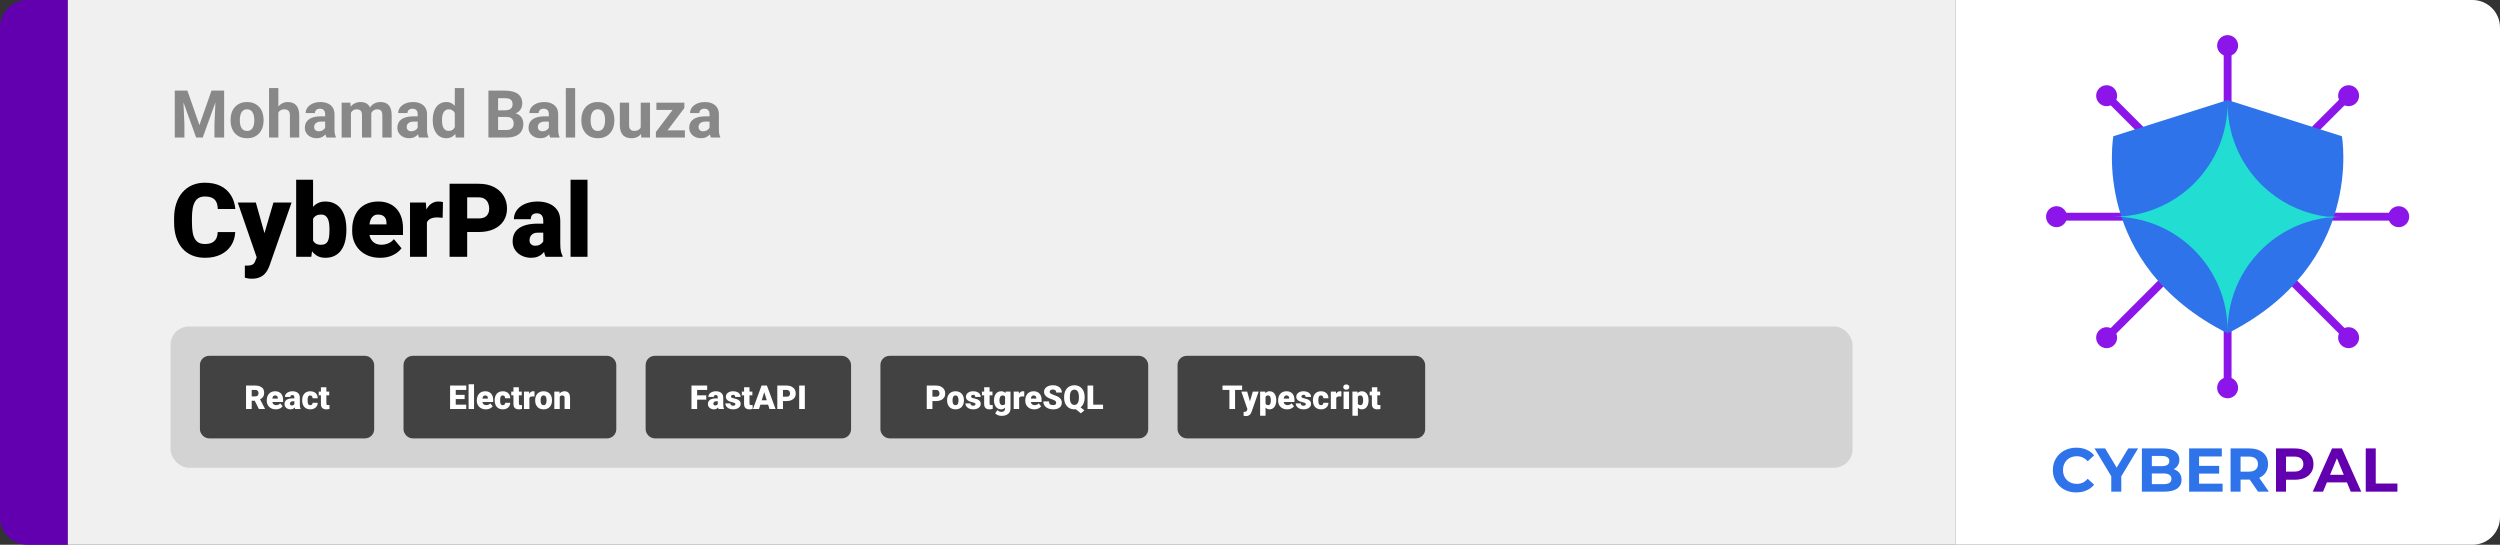 <svg width="1363" height="297" viewBox="0 0 1363 297" fill="none" xmlns="http://www.w3.org/2000/svg">
<rect x="0" y="0" width="1363" height="297" fill="#333333" stroke="none"/>
<path d="M0 15C0 6.716 6.716 0 15 0H37V297H15C6.716 297 0 290.284 0 282V15Z" fill="#6200AF"/>
<path d="M37 0H1066V297H37V0Z" fill="#F0F0F0"/>
<path d="M97.693 49.406H102.158L108.732 68.197L115.307 49.406H119.771L110.525 75H106.939L97.693 49.406ZM95.285 49.406H99.732L100.541 67.723V75H95.285V49.406ZM117.732 49.406H122.197V75H116.924V67.723L117.732 49.406ZM125.695 65.684V65.314C125.695 63.92 125.895 62.637 126.293 61.465C126.691 60.281 127.271 59.256 128.033 58.389C128.795 57.522 129.732 56.848 130.846 56.367C131.959 55.875 133.236 55.629 134.678 55.629C136.119 55.629 137.402 55.875 138.527 56.367C139.652 56.848 140.596 57.522 141.357 58.389C142.131 59.256 142.717 60.281 143.115 61.465C143.514 62.637 143.713 63.92 143.713 65.314V65.684C143.713 67.066 143.514 68.35 143.115 69.533C142.717 70.705 142.131 71.731 141.357 72.609C140.596 73.477 139.658 74.15 138.545 74.631C137.432 75.111 136.154 75.352 134.713 75.352C133.271 75.352 131.988 75.111 130.863 74.631C129.75 74.15 128.807 73.477 128.033 72.609C127.271 71.731 126.691 70.705 126.293 69.533C125.895 68.35 125.695 67.066 125.695 65.684ZM130.758 65.314V65.684C130.758 66.481 130.828 67.225 130.969 67.916C131.109 68.607 131.332 69.217 131.637 69.744C131.953 70.26 132.363 70.664 132.867 70.957C133.371 71.25 133.986 71.397 134.713 71.397C135.416 71.397 136.02 71.25 136.523 70.957C137.027 70.664 137.432 70.26 137.736 69.744C138.041 69.217 138.264 68.607 138.404 67.916C138.557 67.225 138.633 66.481 138.633 65.684V65.314C138.633 64.541 138.557 63.815 138.404 63.135C138.264 62.443 138.035 61.834 137.719 61.307C137.414 60.768 137.01 60.346 136.506 60.041C136.002 59.736 135.393 59.584 134.678 59.584C133.963 59.584 133.354 59.736 132.85 60.041C132.357 60.346 131.953 60.768 131.637 61.307C131.332 61.834 131.109 62.443 130.969 63.135C130.828 63.815 130.758 64.541 130.758 65.314ZM151.764 48V75H146.701V48H151.764ZM151.043 64.822H149.654C149.666 63.498 149.842 62.279 150.182 61.166C150.521 60.041 151.008 59.068 151.641 58.248C152.273 57.416 153.029 56.772 153.908 56.315C154.799 55.857 155.783 55.629 156.861 55.629C157.799 55.629 158.648 55.764 159.41 56.033C160.184 56.291 160.846 56.713 161.396 57.299C161.959 57.873 162.393 58.629 162.697 59.566C163.002 60.504 163.154 61.641 163.154 62.977V75H158.057V62.941C158.057 62.098 157.934 61.435 157.688 60.955C157.453 60.463 157.107 60.117 156.65 59.918C156.205 59.707 155.654 59.602 154.998 59.602C154.271 59.602 153.65 59.736 153.135 60.006C152.631 60.275 152.227 60.65 151.922 61.131C151.617 61.6 151.395 62.15 151.254 62.783C151.113 63.416 151.043 64.096 151.043 64.822ZM177.27 70.711V62.238C177.27 61.629 177.17 61.107 176.971 60.674C176.771 60.228 176.461 59.883 176.039 59.637C175.629 59.391 175.096 59.268 174.439 59.268C173.877 59.268 173.391 59.367 172.98 59.566C172.57 59.754 172.254 60.029 172.031 60.393C171.809 60.744 171.697 61.16 171.697 61.641H166.635C166.635 60.832 166.822 60.065 167.197 59.338C167.572 58.611 168.117 57.973 168.832 57.422C169.547 56.859 170.396 56.42 171.381 56.103C172.377 55.787 173.49 55.629 174.721 55.629C176.197 55.629 177.51 55.875 178.658 56.367C179.807 56.859 180.709 57.598 181.365 58.582C182.033 59.566 182.367 60.797 182.367 62.273V70.412C182.367 71.455 182.432 72.311 182.561 72.978C182.689 73.635 182.877 74.209 183.123 74.701V75H178.008C177.762 74.484 177.574 73.84 177.445 73.066C177.328 72.281 177.27 71.496 177.27 70.711ZM177.938 63.416L177.973 66.281H175.143C174.475 66.281 173.895 66.357 173.402 66.51C172.91 66.662 172.506 66.879 172.189 67.16C171.873 67.43 171.639 67.746 171.486 68.109C171.346 68.473 171.275 68.871 171.275 69.305C171.275 69.738 171.375 70.131 171.574 70.482C171.773 70.822 172.061 71.092 172.436 71.291C172.811 71.478 173.25 71.572 173.754 71.572C174.516 71.572 175.178 71.42 175.74 71.115C176.303 70.811 176.736 70.436 177.041 69.99C177.357 69.545 177.521 69.123 177.533 68.725L178.869 70.869C178.682 71.35 178.424 71.848 178.096 72.363C177.779 72.879 177.375 73.365 176.883 73.822C176.391 74.268 175.799 74.637 175.107 74.93C174.416 75.211 173.596 75.352 172.646 75.352C171.439 75.352 170.344 75.111 169.359 74.631C168.387 74.139 167.613 73.465 167.039 72.609C166.477 71.742 166.195 70.758 166.195 69.656C166.195 68.66 166.383 67.775 166.758 67.002C167.133 66.228 167.684 65.578 168.41 65.051C169.148 64.512 170.068 64.107 171.17 63.838C172.271 63.557 173.549 63.416 175.002 63.416H177.938ZM191.332 59.918V75H186.252V55.98H191.016L191.332 59.918ZM190.629 64.822H189.223C189.223 63.498 189.381 62.279 189.697 61.166C190.025 60.041 190.5 59.068 191.121 58.248C191.754 57.416 192.533 56.772 193.459 56.315C194.385 55.857 195.457 55.629 196.676 55.629C197.52 55.629 198.293 55.758 198.996 56.016C199.699 56.262 200.303 56.654 200.807 57.193C201.322 57.721 201.721 58.412 202.002 59.268C202.283 60.111 202.424 61.125 202.424 62.309V75H197.361V62.871C197.361 62.004 197.244 61.336 197.01 60.867C196.775 60.398 196.441 60.07 196.008 59.883C195.586 59.695 195.076 59.602 194.479 59.602C193.822 59.602 193.248 59.736 192.756 60.006C192.275 60.275 191.877 60.65 191.561 61.131C191.244 61.6 191.01 62.15 190.857 62.783C190.705 63.416 190.629 64.096 190.629 64.822ZM201.949 64.242L200.139 64.471C200.139 63.228 200.291 62.074 200.596 61.008C200.912 59.941 201.375 59.004 201.984 58.195C202.605 57.387 203.373 56.76 204.287 56.315C205.201 55.857 206.256 55.629 207.451 55.629C208.365 55.629 209.197 55.764 209.947 56.033C210.697 56.291 211.336 56.707 211.863 57.281C212.402 57.844 212.812 58.582 213.094 59.496C213.387 60.41 213.533 61.529 213.533 62.853V75H208.453V62.853C208.453 61.975 208.336 61.307 208.102 60.85C207.879 60.381 207.551 60.059 207.117 59.883C206.695 59.695 206.191 59.602 205.605 59.602C204.996 59.602 204.463 59.725 204.006 59.971C203.549 60.205 203.168 60.533 202.863 60.955C202.559 61.377 202.33 61.869 202.178 62.432C202.025 62.982 201.949 63.586 201.949 64.242ZM227.719 70.711V62.238C227.719 61.629 227.619 61.107 227.42 60.674C227.221 60.228 226.91 59.883 226.488 59.637C226.078 59.391 225.545 59.268 224.889 59.268C224.326 59.268 223.84 59.367 223.43 59.566C223.02 59.754 222.703 60.029 222.48 60.393C222.258 60.744 222.146 61.16 222.146 61.641H217.084C217.084 60.832 217.271 60.065 217.646 59.338C218.021 58.611 218.566 57.973 219.281 57.422C219.996 56.859 220.846 56.42 221.83 56.103C222.826 55.787 223.939 55.629 225.17 55.629C226.646 55.629 227.959 55.875 229.107 56.367C230.256 56.859 231.158 57.598 231.814 58.582C232.482 59.566 232.816 60.797 232.816 62.273V70.412C232.816 71.455 232.881 72.311 233.01 72.978C233.139 73.635 233.326 74.209 233.572 74.701V75H228.457C228.211 74.484 228.023 73.84 227.895 73.066C227.777 72.281 227.719 71.496 227.719 70.711ZM228.387 63.416L228.422 66.281H225.592C224.924 66.281 224.344 66.357 223.852 66.51C223.359 66.662 222.955 66.879 222.639 67.16C222.322 67.43 222.088 67.746 221.936 68.109C221.795 68.473 221.725 68.871 221.725 69.305C221.725 69.738 221.824 70.131 222.023 70.482C222.223 70.822 222.51 71.092 222.885 71.291C223.26 71.478 223.699 71.572 224.203 71.572C224.965 71.572 225.627 71.42 226.189 71.115C226.752 70.811 227.186 70.436 227.49 69.99C227.807 69.545 227.971 69.123 227.982 68.725L229.318 70.869C229.131 71.35 228.873 71.848 228.545 72.363C228.229 72.879 227.824 73.365 227.332 73.822C226.84 74.268 226.248 74.637 225.557 74.93C224.865 75.211 224.045 75.352 223.096 75.352C221.889 75.352 220.793 75.111 219.809 74.631C218.836 74.139 218.062 73.465 217.488 72.609C216.926 71.742 216.645 70.758 216.645 69.656C216.645 68.66 216.832 67.775 217.207 67.002C217.582 66.228 218.133 65.578 218.859 65.051C219.598 64.512 220.518 64.107 221.619 63.838C222.721 63.557 223.998 63.416 225.451 63.416H228.387ZM247.951 70.852V48H253.049V75H248.461L247.951 70.852ZM235.928 65.719V65.35C235.928 63.897 236.092 62.578 236.42 61.395C236.748 60.199 237.229 59.174 237.861 58.318C238.494 57.463 239.273 56.801 240.199 56.332C241.125 55.863 242.18 55.629 243.363 55.629C244.477 55.629 245.449 55.863 246.281 56.332C247.125 56.801 247.84 57.469 248.426 58.336C249.023 59.191 249.504 60.205 249.867 61.377C250.23 62.537 250.494 63.809 250.658 65.191V66C250.494 67.324 250.23 68.555 249.867 69.691C249.504 70.828 249.023 71.824 248.426 72.68C247.84 73.523 247.125 74.18 246.281 74.648C245.438 75.117 244.453 75.352 243.328 75.352C242.145 75.352 241.09 75.111 240.164 74.631C239.25 74.15 238.477 73.477 237.844 72.609C237.223 71.742 236.748 70.723 236.42 69.551C236.092 68.379 235.928 67.102 235.928 65.719ZM240.99 65.35V65.719C240.99 66.504 241.049 67.236 241.166 67.916C241.295 68.596 241.5 69.199 241.781 69.727C242.074 70.242 242.449 70.647 242.906 70.939C243.375 71.221 243.943 71.361 244.611 71.361C245.479 71.361 246.193 71.168 246.756 70.781C247.318 70.383 247.746 69.838 248.039 69.147C248.344 68.455 248.52 67.658 248.566 66.756V64.453C248.531 63.715 248.426 63.053 248.25 62.467C248.086 61.869 247.84 61.359 247.512 60.938C247.195 60.516 246.797 60.188 246.316 59.953C245.848 59.719 245.291 59.602 244.646 59.602C243.99 59.602 243.428 59.754 242.959 60.059C242.49 60.352 242.109 60.756 241.816 61.272C241.535 61.787 241.324 62.397 241.184 63.1C241.055 63.791 240.99 64.541 240.99 65.35ZM276.305 63.768H269.73L269.695 60.147H275.215C276.188 60.147 276.984 60.023 277.605 59.777C278.227 59.52 278.689 59.15 278.994 58.67C279.311 58.178 279.469 57.58 279.469 56.877C279.469 56.08 279.316 55.435 279.012 54.943C278.719 54.451 278.256 54.094 277.623 53.871C277.002 53.648 276.199 53.537 275.215 53.537H271.559V75H266.285V49.406H275.215C276.703 49.406 278.033 49.547 279.205 49.828C280.389 50.109 281.391 50.537 282.211 51.111C283.031 51.685 283.658 52.412 284.092 53.291C284.525 54.158 284.742 55.19 284.742 56.385C284.742 57.44 284.502 58.412 284.021 59.303C283.553 60.193 282.809 60.92 281.789 61.482C280.781 62.045 279.463 62.355 277.834 62.414L276.305 63.768ZM276.076 75H268.289L270.346 70.887H276.076C277.002 70.887 277.758 70.74 278.344 70.447C278.93 70.143 279.363 69.732 279.645 69.217C279.926 68.701 280.066 68.109 280.066 67.441C280.066 66.691 279.938 66.041 279.68 65.49C279.434 64.939 279.035 64.518 278.484 64.225C277.934 63.92 277.207 63.768 276.305 63.768H271.225L271.26 60.147H277.588L278.801 61.57C280.359 61.547 281.613 61.822 282.562 62.397C283.523 62.959 284.221 63.691 284.654 64.594C285.1 65.496 285.322 66.463 285.322 67.494C285.322 69.135 284.965 70.518 284.25 71.643C283.535 72.756 282.486 73.594 281.104 74.156C279.732 74.719 278.057 75 276.076 75ZM299.227 70.711V62.238C299.227 61.629 299.127 61.107 298.928 60.674C298.729 60.228 298.418 59.883 297.996 59.637C297.586 59.391 297.053 59.268 296.396 59.268C295.834 59.268 295.348 59.367 294.938 59.566C294.527 59.754 294.211 60.029 293.988 60.393C293.766 60.744 293.654 61.16 293.654 61.641H288.592C288.592 60.832 288.779 60.065 289.154 59.338C289.529 58.611 290.074 57.973 290.789 57.422C291.504 56.859 292.354 56.42 293.338 56.103C294.334 55.787 295.447 55.629 296.678 55.629C298.154 55.629 299.467 55.875 300.615 56.367C301.764 56.859 302.666 57.598 303.322 58.582C303.99 59.566 304.324 60.797 304.324 62.273V70.412C304.324 71.455 304.389 72.311 304.518 72.978C304.646 73.635 304.834 74.209 305.08 74.701V75H299.965C299.719 74.484 299.531 73.84 299.402 73.066C299.285 72.281 299.227 71.496 299.227 70.711ZM299.895 63.416L299.93 66.281H297.1C296.432 66.281 295.852 66.357 295.359 66.51C294.867 66.662 294.463 66.879 294.146 67.16C293.83 67.43 293.596 67.746 293.443 68.109C293.303 68.473 293.232 68.871 293.232 69.305C293.232 69.738 293.332 70.131 293.531 70.482C293.73 70.822 294.018 71.092 294.393 71.291C294.768 71.478 295.207 71.572 295.711 71.572C296.473 71.572 297.135 71.42 297.697 71.115C298.26 70.811 298.693 70.436 298.998 69.99C299.314 69.545 299.479 69.123 299.49 68.725L300.826 70.869C300.639 71.35 300.381 71.848 300.053 72.363C299.736 72.879 299.332 73.365 298.84 73.822C298.348 74.268 297.756 74.637 297.064 74.93C296.373 75.211 295.553 75.352 294.604 75.352C293.396 75.352 292.301 75.111 291.316 74.631C290.344 74.139 289.57 73.465 288.996 72.609C288.434 71.742 288.152 70.758 288.152 69.656C288.152 68.66 288.34 67.775 288.715 67.002C289.09 66.228 289.641 65.578 290.367 65.051C291.105 64.512 292.025 64.107 293.127 63.838C294.229 63.557 295.506 63.416 296.959 63.416H299.895ZM313.57 48V75H308.49V48H313.57ZM316.945 65.684V65.314C316.945 63.92 317.145 62.637 317.543 61.465C317.941 60.281 318.521 59.256 319.283 58.389C320.045 57.522 320.982 56.848 322.096 56.367C323.209 55.875 324.486 55.629 325.928 55.629C327.369 55.629 328.652 55.875 329.777 56.367C330.902 56.848 331.846 57.522 332.607 58.389C333.381 59.256 333.967 60.281 334.365 61.465C334.764 62.637 334.963 63.92 334.963 65.314V65.684C334.963 67.066 334.764 68.35 334.365 69.533C333.967 70.705 333.381 71.731 332.607 72.609C331.846 73.477 330.908 74.15 329.795 74.631C328.682 75.111 327.404 75.352 325.963 75.352C324.521 75.352 323.238 75.111 322.113 74.631C321 74.15 320.057 73.477 319.283 72.609C318.521 71.731 317.941 70.705 317.543 69.533C317.145 68.35 316.945 67.066 316.945 65.684ZM322.008 65.314V65.684C322.008 66.481 322.078 67.225 322.219 67.916C322.359 68.607 322.582 69.217 322.887 69.744C323.203 70.26 323.613 70.664 324.117 70.957C324.621 71.25 325.236 71.397 325.963 71.397C326.666 71.397 327.27 71.25 327.773 70.957C328.277 70.664 328.682 70.26 328.986 69.744C329.291 69.217 329.514 68.607 329.654 67.916C329.807 67.225 329.883 66.481 329.883 65.684V65.314C329.883 64.541 329.807 63.815 329.654 63.135C329.514 62.443 329.285 61.834 328.969 61.307C328.664 60.768 328.26 60.346 327.756 60.041C327.252 59.736 326.643 59.584 325.928 59.584C325.213 59.584 324.604 59.736 324.1 60.041C323.607 60.346 323.203 60.768 322.887 61.307C322.582 61.834 322.359 62.443 322.219 63.135C322.078 63.815 322.008 64.541 322.008 65.314ZM349.324 70.447V55.98H354.387V75H349.623L349.324 70.447ZM349.887 66.545L351.381 66.51C351.381 67.775 351.234 68.953 350.941 70.043C350.648 71.121 350.209 72.059 349.623 72.856C349.037 73.641 348.299 74.256 347.408 74.701C346.518 75.135 345.469 75.352 344.262 75.352C343.336 75.352 342.48 75.223 341.695 74.965C340.922 74.695 340.254 74.279 339.691 73.717C339.141 73.143 338.707 72.41 338.391 71.519C338.086 70.617 337.934 69.533 337.934 68.268V55.98H342.996V68.303C342.996 68.865 343.061 69.34 343.189 69.727C343.33 70.113 343.523 70.43 343.77 70.676C344.016 70.922 344.303 71.098 344.631 71.203C344.971 71.309 345.346 71.361 345.756 71.361C346.799 71.361 347.619 71.15 348.217 70.728C348.826 70.307 349.254 69.732 349.5 69.006C349.758 68.268 349.887 67.447 349.887 66.545ZM373.389 71.045V75H358.939V71.045H373.389ZM373.107 58.898L360.979 75H357.586V71.994L369.662 55.98H373.107V58.898ZM371.314 55.98V59.953H357.867V55.98H371.314ZM386.836 70.711V62.238C386.836 61.629 386.736 61.107 386.537 60.674C386.338 60.228 386.027 59.883 385.605 59.637C385.195 59.391 384.662 59.268 384.006 59.268C383.443 59.268 382.957 59.367 382.547 59.566C382.137 59.754 381.82 60.029 381.598 60.393C381.375 60.744 381.264 61.16 381.264 61.641H376.201C376.201 60.832 376.389 60.065 376.764 59.338C377.139 58.611 377.684 57.973 378.398 57.422C379.113 56.859 379.963 56.42 380.947 56.103C381.943 55.787 383.057 55.629 384.287 55.629C385.764 55.629 387.076 55.875 388.225 56.367C389.373 56.859 390.275 57.598 390.932 58.582C391.6 59.566 391.934 60.797 391.934 62.273V70.412C391.934 71.455 391.998 72.311 392.127 72.978C392.256 73.635 392.443 74.209 392.689 74.701V75H387.574C387.328 74.484 387.141 73.84 387.012 73.066C386.895 72.281 386.836 71.496 386.836 70.711ZM387.504 63.416L387.539 66.281H384.709C384.041 66.281 383.461 66.357 382.969 66.51C382.477 66.662 382.072 66.879 381.756 67.16C381.439 67.43 381.205 67.746 381.053 68.109C380.912 68.473 380.842 68.871 380.842 69.305C380.842 69.738 380.941 70.131 381.141 70.482C381.34 70.822 381.627 71.092 382.002 71.291C382.377 71.478 382.816 71.572 383.32 71.572C384.082 71.572 384.744 71.42 385.307 71.115C385.869 70.811 386.303 70.436 386.607 69.99C386.924 69.545 387.088 69.123 387.1 68.725L388.436 70.869C388.248 71.35 387.99 71.848 387.662 72.363C387.346 72.879 386.941 73.365 386.449 73.822C385.957 74.268 385.365 74.637 384.674 74.93C383.982 75.211 383.162 75.352 382.213 75.352C381.006 75.352 379.91 75.111 378.926 74.631C377.953 74.139 377.18 73.465 376.605 72.609C376.043 71.742 375.762 70.758 375.762 69.656C375.762 68.66 375.949 67.775 376.324 67.002C376.699 66.228 377.25 65.578 377.977 65.051C378.715 64.512 379.635 64.107 380.736 63.838C381.838 63.557 383.115 63.416 384.568 63.416H387.504Z" fill="#888888"/>
<path d="M118.676 126.52H128.246C128.118 129.29 127.371 131.733 126.004 133.848C124.637 135.962 122.741 137.612 120.316 138.797C117.91 139.964 115.066 140.547 111.785 140.547C109.124 140.547 106.745 140.1 104.648 139.207C102.57 138.314 100.802 137.029 99.344 135.352C97.904 133.674 96.801 131.642 96.035 129.254C95.288 126.866 94.914 124.177 94.914 121.188V119.027C94.914 116.038 95.306 113.349 96.09 110.961C96.892 108.555 98.022 106.513 99.481 104.836C100.957 103.141 102.725 101.846 104.785 100.953C106.845 100.06 109.133 99.613 111.648 99.613C115.112 99.613 118.038 100.233 120.426 101.473C122.814 102.712 124.664 104.417 125.977 106.586C127.289 108.737 128.064 111.189 128.301 113.941H118.73C118.694 112.447 118.439 111.198 117.965 110.195C117.491 109.174 116.743 108.409 115.723 107.898C114.702 107.388 113.344 107.133 111.648 107.133C110.464 107.133 109.434 107.352 108.559 107.789C107.684 108.227 106.954 108.919 106.371 109.867C105.788 110.815 105.35 112.046 105.059 113.559C104.785 115.053 104.648 116.858 104.648 118.973V121.188C104.648 123.302 104.776 125.107 105.031 126.602C105.286 128.096 105.697 129.318 106.262 130.266C106.827 131.214 107.556 131.915 108.449 132.371C109.361 132.809 110.473 133.027 111.785 133.027C113.243 133.027 114.474 132.799 115.477 132.344C116.479 131.87 117.254 131.159 117.801 130.211C118.348 129.245 118.639 128.014 118.676 126.52ZM141.426 136.527L149.082 110.414H158.98L147.086 144.402C146.831 145.15 146.493 145.952 146.074 146.809C145.655 147.684 145.081 148.513 144.352 149.297C143.622 150.081 142.684 150.719 141.535 151.211C140.405 151.703 139.001 151.949 137.324 151.949C136.431 151.949 135.775 151.904 135.355 151.812C134.954 151.74 134.335 151.603 133.496 151.402V144.812C133.733 144.812 133.934 144.812 134.098 144.812C134.28 144.812 134.48 144.812 134.699 144.812C135.684 144.812 136.467 144.712 137.051 144.512C137.652 144.311 138.108 144.02 138.418 143.637C138.746 143.254 139.001 142.789 139.184 142.242L141.426 136.527ZM139.484 110.414L145.309 131.113L146.32 140.875H140.141L129.613 110.414H139.484ZM161.469 98H170.684V132.727L169.727 140H161.469V98ZM188.84 124.879V125.453C188.84 127.695 188.612 129.737 188.156 131.578C187.701 133.419 186.999 135.014 186.051 136.363C185.103 137.694 183.909 138.724 182.469 139.453C181.029 140.182 179.324 140.547 177.355 140.547C175.569 140.547 174.038 140.164 172.762 139.398C171.486 138.615 170.419 137.539 169.562 136.172C168.706 134.786 168.013 133.191 167.484 131.387C166.956 129.564 166.536 127.613 166.227 125.535V124.852C166.536 122.792 166.956 120.859 167.484 119.055C168.013 117.232 168.706 115.637 169.562 114.27C170.419 112.884 171.477 111.809 172.734 111.043C174.01 110.259 175.533 109.867 177.301 109.867C179.288 109.867 181.001 110.241 182.441 110.988C183.9 111.736 185.103 112.784 186.051 114.133C186.999 115.482 187.701 117.068 188.156 118.891C188.612 120.714 188.84 122.71 188.84 124.879ZM179.625 125.453V124.879C179.625 123.803 179.561 122.792 179.434 121.844C179.306 120.896 179.078 120.057 178.75 119.328C178.422 118.599 177.957 118.025 177.355 117.605C176.754 117.186 175.97 116.977 175.004 116.977C174.02 116.977 173.19 117.141 172.516 117.469C171.859 117.797 171.331 118.271 170.93 118.891C170.547 119.492 170.273 120.24 170.109 121.133C169.945 122.008 169.872 123.001 169.891 124.113V126.273C169.854 127.786 169.991 129.081 170.301 130.156C170.611 131.232 171.148 132.052 171.914 132.617C172.68 133.182 173.728 133.465 175.059 133.465C176.043 133.465 176.836 133.273 177.438 132.891C178.057 132.508 178.522 131.961 178.832 131.25C179.142 130.539 179.352 129.691 179.461 128.707C179.57 127.723 179.625 126.638 179.625 125.453ZM207.27 140.547C204.863 140.547 202.712 140.173 200.816 139.426C198.921 138.66 197.316 137.612 196.004 136.281C194.71 134.951 193.716 133.419 193.023 131.688C192.349 129.956 192.012 128.124 192.012 126.191V125.152C192.012 122.983 192.312 120.978 192.914 119.137C193.516 117.277 194.409 115.655 195.594 114.27C196.779 112.884 198.264 111.809 200.051 111.043C201.837 110.259 203.915 109.867 206.285 109.867C208.382 109.867 210.259 110.204 211.918 110.879C213.577 111.553 214.98 112.52 216.129 113.777C217.296 115.035 218.18 116.557 218.781 118.344C219.401 120.13 219.711 122.135 219.711 124.359V128.105H195.539V122.336H210.715V121.625C210.733 120.641 210.56 119.802 210.195 119.109C209.849 118.417 209.339 117.888 208.664 117.523C207.99 117.159 207.169 116.977 206.203 116.977C205.201 116.977 204.371 117.195 203.715 117.633C203.077 118.07 202.576 118.672 202.211 119.438C201.865 120.185 201.618 121.051 201.473 122.035C201.327 123.02 201.254 124.059 201.254 125.152V126.191C201.254 127.285 201.4 128.279 201.691 129.172C202.001 130.065 202.439 130.831 203.004 131.469C203.587 132.089 204.28 132.572 205.082 132.918C205.902 133.264 206.832 133.438 207.871 133.438C209.129 133.438 210.368 133.201 211.59 132.727C212.811 132.253 213.859 131.469 214.734 130.375L218.918 135.352C218.316 136.208 217.46 137.038 216.348 137.84C215.254 138.642 213.941 139.298 212.41 139.809C210.879 140.301 209.165 140.547 207.27 140.547ZM232.754 117.742V140H223.539V110.414H232.152L232.754 117.742ZM241.504 110.195L241.34 118.754C240.975 118.717 240.483 118.672 239.863 118.617C239.243 118.562 238.724 118.535 238.305 118.535C237.229 118.535 236.299 118.663 235.516 118.918C234.75 119.155 234.112 119.52 233.602 120.012C233.109 120.486 232.745 121.087 232.508 121.816C232.289 122.546 232.189 123.393 232.207 124.359L230.539 123.266C230.539 121.279 230.73 119.474 231.113 117.852C231.514 116.211 232.079 114.798 232.809 113.613C233.538 112.41 234.422 111.49 235.461 110.852C236.5 110.195 237.667 109.867 238.961 109.867C239.417 109.867 239.863 109.895 240.301 109.949C240.757 110.004 241.158 110.086 241.504 110.195ZM261 126.492H251.102V119.082H261C262.349 119.082 263.443 118.854 264.281 118.398C265.12 117.943 265.73 117.314 266.113 116.512C266.514 115.691 266.715 114.771 266.715 113.75C266.715 112.656 266.514 111.645 266.113 110.715C265.73 109.785 265.12 109.038 264.281 108.473C263.443 107.889 262.349 107.598 261 107.598H254.711V140H245.113V100.188H261C264.19 100.188 266.934 100.771 269.23 101.938C271.546 103.104 273.323 104.708 274.562 106.75C275.802 108.773 276.422 111.089 276.422 113.695C276.422 116.266 275.802 118.508 274.562 120.422C273.323 122.336 271.546 123.831 269.23 124.906C266.934 125.964 264.19 126.492 261 126.492ZM296.191 132.562V120.367C296.191 119.529 296.073 118.809 295.836 118.207C295.599 117.605 295.225 117.141 294.715 116.812C294.204 116.466 293.521 116.293 292.664 116.293C291.971 116.293 291.379 116.411 290.887 116.648C290.395 116.885 290.021 117.241 289.766 117.715C289.51 118.189 289.383 118.79 289.383 119.52H280.168C280.168 118.152 280.469 116.885 281.07 115.719C281.69 114.534 282.565 113.504 283.695 112.629C284.844 111.754 286.211 111.079 287.797 110.605C289.401 110.113 291.188 109.867 293.156 109.867C295.508 109.867 297.604 110.259 299.445 111.043C301.305 111.827 302.772 113.003 303.848 114.57C304.923 116.12 305.461 118.07 305.461 120.422V132.535C305.461 134.467 305.57 135.935 305.789 136.938C306.008 137.922 306.318 138.788 306.719 139.535V140H297.477C297.039 139.089 296.711 137.977 296.492 136.664C296.292 135.333 296.191 133.966 296.191 132.562ZM297.312 121.926L297.367 126.848H293.293C292.436 126.848 291.707 126.966 291.105 127.203C290.522 127.44 290.048 127.768 289.684 128.188C289.337 128.589 289.082 129.044 288.918 129.555C288.772 130.065 288.699 130.603 288.699 131.168C288.699 131.715 288.827 132.207 289.082 132.645C289.355 133.064 289.72 133.392 290.176 133.629C290.632 133.866 291.142 133.984 291.707 133.984C292.728 133.984 293.594 133.793 294.305 133.41C295.034 133.009 295.59 132.526 295.973 131.961C296.355 131.396 296.547 130.867 296.547 130.375L298.57 134.148C298.206 134.878 297.786 135.616 297.312 136.363C296.857 137.111 296.283 137.803 295.59 138.441C294.915 139.061 294.086 139.572 293.102 139.973C292.117 140.355 290.923 140.547 289.52 140.547C287.697 140.547 286.02 140.173 284.488 139.426C282.975 138.678 281.763 137.639 280.852 136.309C279.94 134.96 279.484 133.41 279.484 131.66C279.484 130.129 279.758 128.762 280.305 127.559C280.87 126.355 281.717 125.335 282.848 124.496C283.978 123.658 285.418 123.02 287.168 122.582C288.918 122.145 290.978 121.926 293.348 121.926H297.312ZM320.309 98V140H311.066V98H320.309Z" fill="black"/>
<rect x="93" y="178" width="917" height="77" rx="10" fill="#D3D3D3"/>
<rect x="111" y="196" width="91" height="41" rx="3" fill="#424242"/>
<path d="M134.141 210.203H139.177C140.161 210.203 141.017 210.35 141.743 210.643C142.47 210.936 143.029 211.369 143.422 211.943C143.82 212.518 144.02 213.227 144.02 214.07C144.02 214.803 143.905 215.415 143.677 215.907C143.448 216.399 143.129 216.807 142.719 217.129C142.314 217.445 141.843 217.706 141.304 217.911L140.293 218.482H136.065L136.048 216.101H139.177C139.569 216.101 139.895 216.03 140.152 215.89C140.41 215.749 140.604 215.55 140.732 215.292C140.867 215.028 140.935 214.715 140.935 214.352C140.935 213.982 140.867 213.666 140.732 213.402C140.598 213.139 140.398 212.937 140.135 212.796C139.877 212.655 139.558 212.585 139.177 212.585H137.226V223H134.141V210.203ZM141.146 223L138.315 217.34L141.585 217.322L144.45 222.868V223H141.146ZM150.348 223.176C149.574 223.176 148.883 223.056 148.273 222.815C147.664 222.569 147.148 222.232 146.727 221.805C146.311 221.377 145.991 220.885 145.769 220.328C145.552 219.771 145.443 219.183 145.443 218.562V218.228C145.443 217.53 145.54 216.886 145.733 216.294C145.927 215.696 146.214 215.175 146.595 214.729C146.976 214.284 147.453 213.938 148.027 213.692C148.602 213.44 149.27 213.314 150.031 213.314C150.705 213.314 151.309 213.423 151.842 213.64C152.375 213.856 152.826 214.167 153.195 214.571C153.57 214.976 153.854 215.465 154.048 216.039C154.247 216.613 154.347 217.258 154.347 217.973V219.177H146.577V217.322H151.455V217.094C151.461 216.777 151.405 216.508 151.288 216.285C151.177 216.062 151.013 215.893 150.796 215.775C150.579 215.658 150.315 215.6 150.005 215.6C149.683 215.6 149.416 215.67 149.205 215.811C149 215.951 148.839 216.145 148.722 216.391C148.61 216.631 148.531 216.909 148.484 217.226C148.438 217.542 148.414 217.876 148.414 218.228V218.562C148.414 218.913 148.461 219.232 148.555 219.52C148.654 219.807 148.795 220.053 148.977 220.258C149.164 220.457 149.387 220.612 149.645 220.724C149.908 220.835 150.207 220.891 150.541 220.891C150.945 220.891 151.344 220.814 151.736 220.662C152.129 220.51 152.466 220.258 152.747 219.906L154.092 221.506C153.898 221.781 153.623 222.048 153.266 222.306C152.914 222.563 152.492 222.774 152 222.938C151.508 223.097 150.957 223.176 150.348 223.176ZM160.49 220.609V216.689C160.49 216.42 160.452 216.188 160.376 215.995C160.3 215.802 160.18 215.652 160.016 215.547C159.852 215.436 159.632 215.38 159.356 215.38C159.134 215.38 158.943 215.418 158.785 215.494C158.627 215.57 158.507 215.685 158.425 215.837C158.343 215.989 158.302 216.183 158.302 216.417H155.34C155.34 215.978 155.437 215.57 155.63 215.195C155.829 214.814 156.11 214.483 156.474 214.202C156.843 213.921 157.282 213.704 157.792 213.552C158.308 213.394 158.882 213.314 159.515 213.314C160.271 213.314 160.944 213.44 161.536 213.692C162.134 213.944 162.605 214.322 162.951 214.826C163.297 215.324 163.47 215.951 163.47 216.707V220.601C163.47 221.222 163.505 221.693 163.575 222.016C163.646 222.332 163.745 222.61 163.874 222.851V223H160.903C160.763 222.707 160.657 222.35 160.587 221.928C160.522 221.5 160.49 221.061 160.49 220.609ZM160.851 217.19L160.868 218.772H159.559C159.283 218.772 159.049 218.811 158.855 218.887C158.668 218.963 158.516 219.068 158.398 219.203C158.287 219.332 158.205 219.479 158.152 219.643C158.105 219.807 158.082 219.979 158.082 220.161C158.082 220.337 158.123 220.495 158.205 220.636C158.293 220.771 158.41 220.876 158.557 220.952C158.703 221.028 158.867 221.066 159.049 221.066C159.377 221.066 159.655 221.005 159.884 220.882C160.118 220.753 160.297 220.598 160.42 220.416C160.543 220.234 160.604 220.064 160.604 219.906L161.255 221.119C161.138 221.354 161.003 221.591 160.851 221.831C160.704 222.071 160.52 222.294 160.297 222.499C160.08 222.698 159.813 222.862 159.497 222.991C159.181 223.114 158.797 223.176 158.346 223.176C157.76 223.176 157.221 223.056 156.729 222.815C156.242 222.575 155.853 222.241 155.56 221.813C155.267 221.38 155.12 220.882 155.12 220.319C155.12 219.827 155.208 219.388 155.384 219.001C155.565 218.614 155.838 218.286 156.201 218.017C156.564 217.747 157.027 217.542 157.59 217.401C158.152 217.261 158.814 217.19 159.576 217.19H160.851ZM169.13 220.891C169.405 220.891 169.64 220.841 169.833 220.741C170.032 220.636 170.182 220.489 170.281 220.302C170.387 220.108 170.437 219.877 170.431 219.607H173.217C173.223 220.322 173.047 220.949 172.689 221.488C172.338 222.021 171.857 222.438 171.248 222.736C170.645 223.029 169.962 223.176 169.2 223.176C168.456 223.176 167.806 223.056 167.249 222.815C166.692 222.569 166.227 222.229 165.852 221.796C165.482 221.356 165.204 220.844 165.017 220.258C164.835 219.672 164.744 219.036 164.744 218.351V218.148C164.744 217.463 164.835 216.827 165.017 216.241C165.204 215.649 165.482 215.137 165.852 214.703C166.227 214.264 166.689 213.924 167.24 213.684C167.797 213.438 168.444 213.314 169.183 213.314C169.974 213.314 170.671 213.464 171.274 213.763C171.884 214.062 172.361 214.495 172.707 215.063C173.053 215.632 173.223 216.32 173.217 217.129H170.431C170.437 216.842 170.393 216.584 170.299 216.355C170.205 216.127 170.059 215.945 169.859 215.811C169.666 215.67 169.417 215.6 169.112 215.6C168.808 215.6 168.562 215.667 168.374 215.802C168.187 215.937 168.043 216.124 167.943 216.364C167.85 216.599 167.785 216.868 167.75 217.173C167.721 217.478 167.706 217.803 167.706 218.148V218.351C167.706 218.702 167.721 219.033 167.75 219.344C167.785 219.648 167.853 219.918 167.952 220.152C168.052 220.381 168.195 220.562 168.383 220.697C168.57 220.826 168.819 220.891 169.13 220.891ZM179.492 213.49V215.547H173.762V213.49H179.492ZM174.966 211.126H177.928V219.897C177.928 220.149 177.957 220.346 178.016 220.486C178.074 220.621 178.174 220.718 178.314 220.776C178.461 220.829 178.654 220.855 178.895 220.855C179.064 220.855 179.205 220.853 179.316 220.847C179.428 220.835 179.533 220.82 179.633 220.803V222.921C179.381 223.003 179.117 223.064 178.842 223.105C178.566 223.152 178.273 223.176 177.963 223.176C177.33 223.176 176.788 223.076 176.337 222.877C175.892 222.678 175.552 222.364 175.317 221.937C175.083 221.509 174.966 220.952 174.966 220.267V211.126Z" fill="white"/>
<rect x="111" y="196" width="91" height="41" rx="3" stroke="#424242" stroke-width="4"/>
<rect x="222" y="196" width="112" height="41" rx="3" fill="#424242"/>
<path d="M254.19 220.627V223H247.37V220.627H254.19ZM248.469 210.203V223H245.384V210.203H248.469ZM253.312 215.283V217.577H247.37V215.283H253.312ZM254.217 210.203V212.585H247.37V210.203H254.217ZM258.444 209.5V223H255.474V209.5H258.444ZM264.878 223.176C264.104 223.176 263.413 223.056 262.804 222.815C262.194 222.569 261.679 222.232 261.257 221.805C260.841 221.377 260.521 220.885 260.299 220.328C260.082 219.771 259.974 219.183 259.974 218.562V218.228C259.974 217.53 260.07 216.886 260.264 216.294C260.457 215.696 260.744 215.175 261.125 214.729C261.506 214.284 261.983 213.938 262.558 213.692C263.132 213.44 263.8 213.314 264.562 213.314C265.235 213.314 265.839 213.423 266.372 213.64C266.905 213.856 267.356 214.167 267.726 214.571C268.101 214.976 268.385 215.465 268.578 216.039C268.777 216.613 268.877 217.258 268.877 217.973V219.177H261.107V217.322H265.985V217.094C265.991 216.777 265.936 216.508 265.818 216.285C265.707 216.062 265.543 215.893 265.326 215.775C265.109 215.658 264.846 215.6 264.535 215.6C264.213 215.6 263.946 215.67 263.735 215.811C263.53 215.951 263.369 216.145 263.252 216.391C263.141 216.631 263.062 216.909 263.015 217.226C262.968 217.542 262.944 217.876 262.944 218.228V218.562C262.944 218.913 262.991 219.232 263.085 219.52C263.185 219.807 263.325 220.053 263.507 220.258C263.694 220.457 263.917 220.612 264.175 220.724C264.438 220.835 264.737 220.891 265.071 220.891C265.476 220.891 265.874 220.814 266.267 220.662C266.659 220.51 266.996 220.258 267.277 219.906L268.622 221.506C268.429 221.781 268.153 222.048 267.796 222.306C267.444 222.563 267.022 222.774 266.53 222.938C266.038 223.097 265.487 223.176 264.878 223.176ZM274.098 220.891C274.373 220.891 274.607 220.841 274.801 220.741C275 220.636 275.149 220.489 275.249 220.302C275.354 220.108 275.404 219.877 275.398 219.607H278.185C278.19 220.322 278.015 220.949 277.657 221.488C277.306 222.021 276.825 222.438 276.216 222.736C275.612 223.029 274.93 223.176 274.168 223.176C273.424 223.176 272.773 223.056 272.217 222.815C271.66 222.569 271.194 222.229 270.819 221.796C270.45 221.356 270.172 220.844 269.984 220.258C269.803 219.672 269.712 219.036 269.712 218.351V218.148C269.712 217.463 269.803 216.827 269.984 216.241C270.172 215.649 270.45 215.137 270.819 214.703C271.194 214.264 271.657 213.924 272.208 213.684C272.765 213.438 273.412 213.314 274.15 213.314C274.941 213.314 275.639 213.464 276.242 213.763C276.852 214.062 277.329 214.495 277.675 215.063C278.021 215.632 278.19 216.32 278.185 217.129H275.398C275.404 216.842 275.36 216.584 275.267 216.355C275.173 216.127 275.026 215.945 274.827 215.811C274.634 215.67 274.385 215.6 274.08 215.6C273.775 215.6 273.529 215.667 273.342 215.802C273.154 215.937 273.011 216.124 272.911 216.364C272.817 216.599 272.753 216.868 272.718 217.173C272.688 217.478 272.674 217.803 272.674 218.148V218.351C272.674 218.702 272.688 219.033 272.718 219.344C272.753 219.648 272.82 219.918 272.92 220.152C273.02 220.381 273.163 220.562 273.351 220.697C273.538 220.826 273.787 220.891 274.098 220.891ZM284.46 213.49V215.547H278.729V213.49H284.46ZM279.934 211.126H282.896V219.897C282.896 220.149 282.925 220.346 282.983 220.486C283.042 220.621 283.142 220.718 283.282 220.776C283.429 220.829 283.622 220.855 283.862 220.855C284.032 220.855 284.173 220.853 284.284 220.847C284.396 220.835 284.501 220.82 284.601 220.803V222.921C284.349 223.003 284.085 223.064 283.81 223.105C283.534 223.152 283.241 223.176 282.931 223.176C282.298 223.176 281.756 223.076 281.305 222.877C280.859 222.678 280.52 222.364 280.285 221.937C280.051 221.509 279.934 220.952 279.934 220.267V211.126ZM288.626 215.846V223H285.664V213.49H288.433L288.626 215.846ZM291.438 213.42L291.386 216.171C291.269 216.159 291.11 216.145 290.911 216.127C290.712 216.109 290.545 216.101 290.41 216.101C290.064 216.101 289.766 216.142 289.514 216.224C289.268 216.3 289.062 216.417 288.898 216.575C288.74 216.728 288.623 216.921 288.547 217.155C288.477 217.39 288.444 217.662 288.45 217.973L287.914 217.621C287.914 216.982 287.976 216.402 288.099 215.881C288.228 215.354 288.409 214.899 288.644 214.519C288.878 214.132 289.162 213.836 289.496 213.631C289.83 213.42 290.205 213.314 290.621 213.314C290.768 213.314 290.911 213.323 291.052 213.341C291.198 213.358 291.327 213.385 291.438 213.42ZM291.772 218.342V218.157C291.772 217.46 291.872 216.818 292.071 216.232C292.271 215.641 292.563 215.128 292.95 214.694C293.337 214.261 293.814 213.924 294.383 213.684C294.951 213.438 295.607 213.314 296.352 213.314C297.102 213.314 297.761 213.438 298.329 213.684C298.903 213.924 299.384 214.261 299.771 214.694C300.157 215.128 300.45 215.641 300.649 216.232C300.849 216.818 300.948 217.46 300.948 218.157V218.342C300.948 219.033 300.849 219.675 300.649 220.267C300.45 220.853 300.157 221.365 299.771 221.805C299.384 222.238 298.906 222.575 298.338 222.815C297.77 223.056 297.113 223.176 296.369 223.176C295.625 223.176 294.966 223.056 294.392 222.815C293.817 222.575 293.337 222.238 292.95 221.805C292.563 221.365 292.271 220.853 292.071 220.267C291.872 219.675 291.772 219.033 291.772 218.342ZM294.734 218.157V218.342C294.734 218.699 294.761 219.033 294.813 219.344C294.866 219.654 294.954 219.927 295.077 220.161C295.2 220.39 295.367 220.568 295.578 220.697C295.789 220.826 296.053 220.891 296.369 220.891C296.68 220.891 296.938 220.826 297.143 220.697C297.354 220.568 297.521 220.39 297.644 220.161C297.767 219.927 297.854 219.654 297.907 219.344C297.96 219.033 297.986 218.699 297.986 218.342V218.157C297.986 217.812 297.96 217.486 297.907 217.182C297.854 216.871 297.767 216.599 297.644 216.364C297.521 216.124 297.354 215.937 297.143 215.802C296.932 215.667 296.668 215.6 296.352 215.6C296.041 215.6 295.78 215.667 295.569 215.802C295.364 215.937 295.2 216.124 295.077 216.364C294.954 216.599 294.866 216.871 294.813 217.182C294.761 217.486 294.734 217.812 294.734 218.157ZM305.176 215.521V223H302.214V213.49H304.991L305.176 215.521ZM304.824 217.92L304.13 217.938C304.13 217.211 304.218 216.563 304.394 215.995C304.569 215.421 304.818 214.935 305.141 214.536C305.463 214.138 305.847 213.836 306.292 213.631C306.743 213.42 307.244 213.314 307.795 213.314C308.234 213.314 308.636 213.379 308.999 213.508C309.368 213.637 309.685 213.845 309.948 214.132C310.218 214.419 310.423 214.8 310.563 215.274C310.71 215.743 310.783 216.323 310.783 217.015V223H307.804V217.006C307.804 216.625 307.751 216.335 307.646 216.136C307.54 215.931 307.388 215.79 307.188 215.714C306.989 215.638 306.746 215.6 306.459 215.6C306.154 215.6 305.896 215.658 305.686 215.775C305.475 215.893 305.305 216.057 305.176 216.268C305.053 216.473 304.962 216.716 304.903 216.997C304.851 217.278 304.824 217.586 304.824 217.92Z" fill="white"/>
<rect x="222" y="196" width="112" height="41" rx="3" stroke="#424242" stroke-width="4"/>
<rect x="354" y="196" width="108" height="41" rx="3" fill="#424242"/>
<path d="M380.077 210.203V223H376.992V210.203H380.077ZM385.052 215.529V217.902H379.198V215.529H385.052ZM385.553 210.203V212.585H379.198V210.203H385.553ZM391.336 220.609V216.689C391.336 216.42 391.298 216.188 391.222 215.995C391.146 215.802 391.025 215.652 390.861 215.547C390.697 215.436 390.478 215.38 390.202 215.38C389.979 215.38 389.789 215.418 389.631 215.494C389.473 215.57 389.353 215.685 389.271 215.837C389.188 215.989 389.147 216.183 389.147 216.417H386.186C386.186 215.978 386.282 215.57 386.476 215.195C386.675 214.814 386.956 214.483 387.319 214.202C387.688 213.921 388.128 213.704 388.638 213.552C389.153 213.394 389.728 213.314 390.36 213.314C391.116 213.314 391.79 213.44 392.382 213.692C392.979 213.944 393.451 214.322 393.797 214.826C394.143 215.324 394.315 215.951 394.315 216.707V220.601C394.315 221.222 394.351 221.693 394.421 222.016C394.491 222.332 394.591 222.61 394.72 222.851V223H391.749C391.608 222.707 391.503 222.35 391.433 221.928C391.368 221.5 391.336 221.061 391.336 220.609ZM391.696 217.19L391.714 218.772H390.404C390.129 218.772 389.895 218.811 389.701 218.887C389.514 218.963 389.361 219.068 389.244 219.203C389.133 219.332 389.051 219.479 388.998 219.643C388.951 219.807 388.928 219.979 388.928 220.161C388.928 220.337 388.969 220.495 389.051 220.636C389.139 220.771 389.256 220.876 389.402 220.952C389.549 221.028 389.713 221.066 389.895 221.066C390.223 221.066 390.501 221.005 390.729 220.882C390.964 220.753 391.143 220.598 391.266 220.416C391.389 220.234 391.45 220.064 391.45 219.906L392.101 221.119C391.983 221.354 391.849 221.591 391.696 221.831C391.55 222.071 391.365 222.294 391.143 222.499C390.926 222.698 390.659 222.862 390.343 222.991C390.026 223.114 389.643 223.176 389.191 223.176C388.605 223.176 388.066 223.056 387.574 222.815C387.088 222.575 386.698 222.241 386.405 221.813C386.112 221.38 385.966 220.882 385.966 220.319C385.966 219.827 386.054 219.388 386.229 219.001C386.411 218.614 386.684 218.286 387.047 218.017C387.41 217.747 387.873 217.542 388.436 217.401C388.998 217.261 389.66 217.19 390.422 217.19H391.696ZM400.942 220.328C400.942 220.164 400.887 220.023 400.775 219.906C400.67 219.783 400.482 219.672 400.213 219.572C399.943 219.467 399.565 219.361 399.079 219.256C398.616 219.156 398.18 219.024 397.77 218.86C397.365 218.696 397.011 218.497 396.706 218.263C396.401 218.028 396.161 217.75 395.985 217.428C395.815 217.105 395.73 216.736 395.73 216.32C395.73 215.916 395.815 215.535 395.985 215.178C396.161 214.814 396.416 214.495 396.75 214.22C397.09 213.938 397.503 213.719 397.989 213.561C398.476 213.396 399.029 213.314 399.65 213.314C400.506 213.314 401.244 213.446 401.865 213.71C402.486 213.968 402.964 214.331 403.298 214.8C403.638 215.263 403.808 215.799 403.808 216.408H400.846C400.846 216.168 400.805 215.963 400.723 215.793C400.646 215.623 400.521 215.494 400.345 215.406C400.169 215.312 399.935 215.266 399.642 215.266C399.437 215.266 399.249 215.304 399.079 215.38C398.915 215.456 398.783 215.562 398.684 215.696C398.584 215.831 398.534 215.989 398.534 216.171C398.534 216.3 398.563 216.417 398.622 216.522C398.687 216.622 398.783 216.716 398.912 216.804C399.041 216.886 399.205 216.962 399.404 217.032C399.604 217.097 399.844 217.155 400.125 217.208C400.764 217.325 401.361 217.492 401.918 217.709C402.475 217.926 402.926 218.233 403.271 218.632C403.623 219.03 403.799 219.566 403.799 220.24C403.799 220.662 403.702 221.052 403.509 221.409C403.315 221.761 403.037 222.071 402.674 222.341C402.311 222.604 401.874 222.81 401.364 222.956C400.854 223.103 400.28 223.176 399.642 223.176C398.733 223.176 397.966 223.015 397.339 222.692C396.712 222.364 396.237 221.954 395.915 221.462C395.599 220.964 395.44 220.46 395.44 219.95H398.2C398.212 220.243 398.282 220.483 398.411 220.671C398.546 220.858 398.725 220.996 398.947 221.084C399.17 221.172 399.428 221.216 399.721 221.216C399.99 221.216 400.213 221.178 400.389 221.102C400.57 221.025 400.708 220.923 400.802 220.794C400.896 220.659 400.942 220.504 400.942 220.328ZM410.197 213.49V215.547H404.467V213.49H410.197ZM405.671 211.126H408.633V219.897C408.633 220.149 408.662 220.346 408.721 220.486C408.779 220.621 408.879 220.718 409.02 220.776C409.166 220.829 409.359 220.855 409.6 220.855C409.77 220.855 409.91 220.853 410.021 220.847C410.133 220.835 410.238 220.82 410.338 220.803V222.921C410.086 223.003 409.822 223.064 409.547 223.105C409.271 223.152 408.979 223.176 408.668 223.176C408.035 223.176 407.493 223.076 407.042 222.877C406.597 222.678 406.257 222.364 406.022 221.937C405.788 221.509 405.671 220.952 405.671 220.267V211.126ZM416.938 212.893L413.818 223H410.505L415.207 210.203H417.308L416.938 212.893ZM419.522 223L416.394 212.893L415.989 210.203H418.116L422.845 223H419.522ZM419.399 218.228V220.609H412.834V218.228H419.399ZM428.892 218.658H425.71V216.276H428.892C429.325 216.276 429.677 216.203 429.946 216.057C430.216 215.91 430.412 215.708 430.535 215.45C430.664 215.187 430.729 214.891 430.729 214.562C430.729 214.211 430.664 213.886 430.535 213.587C430.412 213.288 430.216 213.048 429.946 212.866C429.677 212.679 429.325 212.585 428.892 212.585H426.87V223H423.785V210.203H428.892C429.917 210.203 430.799 210.391 431.537 210.766C432.281 211.141 432.853 211.656 433.251 212.312C433.649 212.963 433.849 213.707 433.849 214.545C433.849 215.371 433.649 216.092 433.251 216.707C432.853 217.322 432.281 217.803 431.537 218.148C430.799 218.488 429.917 218.658 428.892 218.658ZM438.788 210.203V223H435.712V210.203H438.788Z" fill="white"/>
<rect x="354" y="196" width="108" height="41" rx="3" stroke="#424242" stroke-width="4"/>
<rect x="482" y="196" width="142" height="41" rx="3" fill="#424242"/>
<path d="M510.373 218.658H507.191V216.276H510.373C510.807 216.276 511.158 216.203 511.428 216.057C511.697 215.91 511.894 215.708 512.017 215.45C512.146 215.187 512.21 214.891 512.21 214.562C512.21 214.211 512.146 213.886 512.017 213.587C511.894 213.288 511.697 213.048 511.428 212.866C511.158 212.679 510.807 212.585 510.373 212.585H508.352V223H505.267V210.203H510.373C511.398 210.203 512.28 210.391 513.019 210.766C513.763 211.141 514.334 211.656 514.732 212.312C515.131 212.963 515.33 213.707 515.33 214.545C515.33 215.371 515.131 216.092 514.732 216.707C514.334 217.322 513.763 217.803 513.019 218.148C512.28 218.488 511.398 218.658 510.373 218.658ZM516.358 218.342V218.157C516.358 217.46 516.458 216.818 516.657 216.232C516.856 215.641 517.149 215.128 517.536 214.694C517.923 214.261 518.4 213.924 518.969 213.684C519.537 213.438 520.193 213.314 520.938 213.314C521.688 213.314 522.347 213.438 522.915 213.684C523.489 213.924 523.97 214.261 524.356 214.694C524.743 215.128 525.036 215.641 525.235 216.232C525.435 216.818 525.534 217.46 525.534 218.157V218.342C525.534 219.033 525.435 219.675 525.235 220.267C525.036 220.853 524.743 221.365 524.356 221.805C523.97 222.238 523.492 222.575 522.924 222.815C522.355 223.056 521.699 223.176 520.955 223.176C520.211 223.176 519.552 223.056 518.978 222.815C518.403 222.575 517.923 222.238 517.536 221.805C517.149 221.365 516.856 220.853 516.657 220.267C516.458 219.675 516.358 219.033 516.358 218.342ZM519.32 218.157V218.342C519.32 218.699 519.347 219.033 519.399 219.344C519.452 219.654 519.54 219.927 519.663 220.161C519.786 220.39 519.953 220.568 520.164 220.697C520.375 220.826 520.639 220.891 520.955 220.891C521.266 220.891 521.523 220.826 521.729 220.697C521.939 220.568 522.106 220.39 522.229 220.161C522.353 219.927 522.44 219.654 522.493 219.344C522.546 219.033 522.572 218.699 522.572 218.342V218.157C522.572 217.812 522.546 217.486 522.493 217.182C522.44 216.871 522.353 216.599 522.229 216.364C522.106 216.124 521.939 215.937 521.729 215.802C521.518 215.667 521.254 215.6 520.938 215.6C520.627 215.6 520.366 215.667 520.155 215.802C519.95 215.937 519.786 216.124 519.663 216.364C519.54 216.599 519.452 216.871 519.399 217.182C519.347 217.486 519.32 217.812 519.32 218.157ZM531.836 220.328C531.836 220.164 531.78 220.023 531.669 219.906C531.563 219.783 531.376 219.672 531.106 219.572C530.837 219.467 530.459 219.361 529.973 219.256C529.51 219.156 529.073 219.024 528.663 218.86C528.259 218.696 527.904 218.497 527.6 218.263C527.295 218.028 527.055 217.75 526.879 217.428C526.709 217.105 526.624 216.736 526.624 216.32C526.624 215.916 526.709 215.535 526.879 215.178C527.055 214.814 527.31 214.495 527.644 214.22C527.983 213.938 528.396 213.719 528.883 213.561C529.369 213.396 529.923 213.314 530.544 213.314C531.399 213.314 532.138 213.446 532.759 213.71C533.38 213.968 533.857 214.331 534.191 214.8C534.531 215.263 534.701 215.799 534.701 216.408H531.739C531.739 216.168 531.698 215.963 531.616 215.793C531.54 215.623 531.414 215.494 531.238 215.406C531.062 215.312 530.828 215.266 530.535 215.266C530.33 215.266 530.143 215.304 529.973 215.38C529.809 215.456 529.677 215.562 529.577 215.696C529.478 215.831 529.428 215.989 529.428 216.171C529.428 216.3 529.457 216.417 529.516 216.522C529.58 216.622 529.677 216.716 529.806 216.804C529.935 216.886 530.099 216.962 530.298 217.032C530.497 217.097 530.737 217.155 531.019 217.208C531.657 217.325 532.255 217.492 532.812 217.709C533.368 217.926 533.819 218.233 534.165 218.632C534.517 219.03 534.692 219.566 534.692 220.24C534.692 220.662 534.596 221.052 534.402 221.409C534.209 221.761 533.931 222.071 533.567 222.341C533.204 222.604 532.768 222.81 532.258 222.956C531.748 223.103 531.174 223.176 530.535 223.176C529.627 223.176 528.859 223.015 528.232 222.692C527.605 222.364 527.131 221.954 526.809 221.462C526.492 220.964 526.334 220.46 526.334 219.95H529.094C529.105 220.243 529.176 220.483 529.305 220.671C529.439 220.858 529.618 220.996 529.841 221.084C530.063 221.172 530.321 221.216 530.614 221.216C530.884 221.216 531.106 221.178 531.282 221.102C531.464 221.025 531.602 220.923 531.695 220.794C531.789 220.659 531.836 220.504 531.836 220.328ZM541.091 213.49V215.547H535.36V213.49H541.091ZM536.564 211.126H539.526V219.897C539.526 220.149 539.556 220.346 539.614 220.486C539.673 220.621 539.772 220.718 539.913 220.776C540.06 220.829 540.253 220.855 540.493 220.855C540.663 220.855 540.804 220.853 540.915 220.847C541.026 220.835 541.132 220.82 541.231 220.803V222.921C540.979 223.003 540.716 223.064 540.44 223.105C540.165 223.152 539.872 223.176 539.562 223.176C538.929 223.176 538.387 223.076 537.936 222.877C537.49 222.678 537.15 222.364 536.916 221.937C536.682 221.509 536.564 220.952 536.564 220.267V211.126ZM548.245 213.49H550.935V222.631C550.935 223.51 550.732 224.254 550.328 224.863C549.924 225.479 549.358 225.944 548.632 226.261C547.911 226.583 547.067 226.744 546.101 226.744C545.673 226.744 545.236 226.688 544.791 226.577C544.346 226.472 543.93 226.313 543.543 226.103C543.156 225.892 542.831 225.631 542.567 225.32L543.807 223.58C544.047 223.85 544.349 224.078 544.712 224.266C545.075 224.459 545.503 224.556 545.995 224.556C546.423 224.556 546.78 224.479 547.067 224.327C547.36 224.175 547.583 223.952 547.735 223.659C547.888 223.372 547.964 223.023 547.964 222.613V215.74L548.245 213.49ZM541.926 218.359V218.175C541.926 217.454 542.014 216.798 542.189 216.206C542.371 215.608 542.629 215.096 542.963 214.668C543.303 214.234 543.713 213.9 544.193 213.666C544.674 213.432 545.216 213.314 545.819 213.314C546.47 213.314 547.003 213.44 547.419 213.692C547.841 213.938 548.178 214.284 548.43 214.729C548.688 215.175 548.887 215.696 549.027 216.294C549.174 216.886 549.297 217.524 549.396 218.21V218.43C549.297 219.074 549.159 219.684 548.983 220.258C548.813 220.826 548.591 221.33 548.315 221.77C548.04 222.209 547.694 222.555 547.278 222.807C546.868 223.053 546.376 223.176 545.802 223.176C545.204 223.176 544.665 223.056 544.185 222.815C543.71 222.575 543.303 222.238 542.963 221.805C542.629 221.371 542.371 220.861 542.189 220.275C542.014 219.689 541.926 219.051 541.926 218.359ZM544.888 218.175V218.359C544.888 218.717 544.92 219.048 544.984 219.353C545.055 219.657 545.16 219.927 545.301 220.161C545.441 220.39 545.614 220.568 545.819 220.697C546.03 220.826 546.276 220.891 546.558 220.891C546.985 220.891 547.331 220.8 547.595 220.618C547.858 220.437 548.049 220.179 548.166 219.845C548.283 219.511 548.333 219.118 548.315 218.667V217.973C548.327 217.586 548.301 217.246 548.236 216.953C548.172 216.654 548.069 216.405 547.929 216.206C547.794 216.007 547.612 215.857 547.384 215.758C547.161 215.652 546.892 215.6 546.575 215.6C546.3 215.6 546.057 215.664 545.846 215.793C545.635 215.922 545.459 216.104 545.318 216.338C545.178 216.566 545.069 216.839 544.993 217.155C544.923 217.466 544.888 217.806 544.888 218.175ZM555.628 215.846V223H552.666V213.49H555.435L555.628 215.846ZM558.44 213.42L558.388 216.171C558.271 216.159 558.112 216.145 557.913 216.127C557.714 216.109 557.547 216.101 557.412 216.101C557.066 216.101 556.768 216.142 556.516 216.224C556.27 216.3 556.064 216.417 555.9 216.575C555.742 216.728 555.625 216.921 555.549 217.155C555.479 217.39 555.446 217.662 555.452 217.973L554.916 217.621C554.916 216.982 554.978 216.402 555.101 215.881C555.229 215.354 555.411 214.899 555.646 214.519C555.88 214.132 556.164 213.836 556.498 213.631C556.832 213.42 557.207 213.314 557.623 213.314C557.77 213.314 557.913 213.323 558.054 213.341C558.2 213.358 558.329 213.385 558.44 213.42ZM563.89 223.176C563.116 223.176 562.425 223.056 561.815 222.815C561.206 222.569 560.69 222.232 560.269 221.805C559.853 221.377 559.533 220.885 559.311 220.328C559.094 219.771 558.985 219.183 558.985 218.562V218.228C558.985 217.53 559.082 216.886 559.275 216.294C559.469 215.696 559.756 215.175 560.137 214.729C560.518 214.284 560.995 213.938 561.569 213.692C562.144 213.44 562.812 213.314 563.573 213.314C564.247 213.314 564.851 213.423 565.384 213.64C565.917 213.856 566.368 214.167 566.737 214.571C567.112 214.976 567.396 215.465 567.59 216.039C567.789 216.613 567.889 217.258 567.889 217.973V219.177H560.119V217.322H564.997V217.094C565.003 216.777 564.947 216.508 564.83 216.285C564.719 216.062 564.555 215.893 564.338 215.775C564.121 215.658 563.857 215.6 563.547 215.6C563.225 215.6 562.958 215.67 562.747 215.811C562.542 215.951 562.381 216.145 562.264 216.391C562.152 216.631 562.073 216.909 562.026 217.226C561.979 217.542 561.956 217.876 561.956 218.228V218.562C561.956 218.913 562.003 219.232 562.097 219.52C562.196 219.807 562.337 220.053 562.519 220.258C562.706 220.457 562.929 220.612 563.187 220.724C563.45 220.835 563.749 220.891 564.083 220.891C564.487 220.891 564.886 220.814 565.278 220.662C565.671 220.51 566.008 220.258 566.289 219.906L567.634 221.506C567.44 221.781 567.165 222.048 566.808 222.306C566.456 222.563 566.034 222.774 565.542 222.938C565.05 223.097 564.499 223.176 563.89 223.176ZM575.825 219.599C575.825 219.399 575.796 219.221 575.737 219.062C575.679 218.898 575.57 218.746 575.412 218.605C575.254 218.465 575.025 218.324 574.727 218.184C574.434 218.037 574.047 217.885 573.566 217.727C573.004 217.539 572.462 217.328 571.94 217.094C571.419 216.854 570.953 216.575 570.543 216.259C570.133 215.937 569.808 215.562 569.567 215.134C569.327 214.7 569.207 214.196 569.207 213.622C569.207 213.071 569.33 212.576 569.576 212.137C569.822 211.691 570.165 211.313 570.604 211.003C571.05 210.687 571.571 210.446 572.169 210.282C572.767 210.112 573.42 210.027 574.129 210.027C575.066 210.027 575.893 210.191 576.607 210.52C577.328 210.842 577.891 211.302 578.295 211.899C578.705 212.491 578.91 213.191 578.91 214H575.843C575.843 213.678 575.775 213.394 575.641 213.147C575.512 212.901 575.315 212.708 575.052 212.567C574.788 212.427 574.457 212.356 574.059 212.356C573.672 212.356 573.347 212.415 573.083 212.532C572.819 212.649 572.62 212.808 572.485 213.007C572.351 213.2 572.283 213.414 572.283 213.648C572.283 213.842 572.336 214.018 572.441 214.176C572.553 214.328 572.708 214.472 572.907 214.606C573.112 214.741 573.358 214.87 573.646 214.993C573.938 215.116 574.267 215.236 574.63 215.354C575.31 215.57 575.913 215.813 576.44 216.083C576.974 216.347 577.422 216.648 577.785 216.988C578.154 217.322 578.433 217.703 578.62 218.131C578.813 218.559 578.91 219.042 578.91 219.581C578.91 220.155 578.799 220.665 578.576 221.11C578.354 221.556 578.034 221.934 577.618 222.244C577.202 222.549 576.704 222.78 576.124 222.938C575.544 223.097 574.896 223.176 574.182 223.176C573.525 223.176 572.878 223.094 572.239 222.93C571.606 222.76 571.032 222.502 570.517 222.156C570.001 221.805 569.588 221.356 569.277 220.812C568.973 220.261 568.82 219.607 568.82 218.852H571.914C571.914 219.227 571.964 219.543 572.063 219.801C572.163 220.059 572.31 220.267 572.503 220.425C572.696 220.577 572.934 220.688 573.215 220.759C573.496 220.823 573.818 220.855 574.182 220.855C574.574 220.855 574.891 220.8 575.131 220.688C575.371 220.571 575.547 220.419 575.658 220.231C575.77 220.038 575.825 219.827 575.825 219.599ZM587.638 220.891L591.206 223.721L589.29 225.338L585.783 222.508L587.638 220.891ZM591.355 216.347V216.865C591.355 217.844 591.218 218.723 590.942 219.502C590.673 220.275 590.286 220.938 589.782 221.488C589.284 222.033 588.695 222.452 588.016 222.745C587.336 223.032 586.586 223.176 585.766 223.176C584.939 223.176 584.184 223.032 583.498 222.745C582.818 222.452 582.227 222.033 581.723 221.488C581.225 220.938 580.838 220.275 580.562 219.502C580.293 218.723 580.158 217.844 580.158 216.865V216.347C580.158 215.368 580.293 214.489 580.562 213.71C580.838 212.931 581.222 212.269 581.714 211.724C582.212 211.173 582.801 210.754 583.48 210.467C584.166 210.174 584.922 210.027 585.748 210.027C586.568 210.027 587.318 210.174 587.998 210.467C588.684 210.754 589.275 211.173 589.773 211.724C590.277 212.269 590.667 212.931 590.942 213.71C591.218 214.489 591.355 215.368 591.355 216.347ZM588.218 216.865V216.329C588.218 215.696 588.162 215.14 588.051 214.659C587.945 214.173 587.787 213.766 587.576 213.438C587.365 213.109 587.104 212.863 586.794 212.699C586.489 212.529 586.141 212.444 585.748 212.444C585.338 212.444 584.98 212.529 584.676 212.699C584.371 212.863 584.116 213.109 583.911 213.438C583.706 213.766 583.551 214.173 583.445 214.659C583.346 215.14 583.296 215.696 583.296 216.329V216.865C583.296 217.492 583.346 218.049 583.445 218.535C583.551 219.016 583.706 219.423 583.911 219.757C584.122 220.091 584.38 220.343 584.685 220.513C584.995 220.683 585.355 220.768 585.766 220.768C586.158 220.768 586.507 220.683 586.812 220.513C587.116 220.343 587.371 220.091 587.576 219.757C587.787 219.423 587.945 219.016 588.051 218.535C588.162 218.049 588.218 217.492 588.218 216.865ZM601.384 220.627V223H594.915V220.627H601.384ZM596.014 210.203V223H592.929V210.203H596.014Z" fill="white"/>
<rect x="482" y="196" width="142" height="41" rx="3" stroke="#424242" stroke-width="4"/>
<rect x="644" y="196" width="131" height="41" rx="3" fill="#424242"/>
<path d="M673.359 210.203V223H670.274V210.203H673.359ZM677.209 210.203V212.585H666.513V210.203H677.209ZM680.575 221.884L683.036 213.49H686.218L682.395 224.415C682.312 224.655 682.204 224.913 682.069 225.188C681.935 225.47 681.75 225.736 681.516 225.988C681.281 226.24 680.979 226.445 680.61 226.604C680.247 226.762 679.796 226.841 679.257 226.841C678.97 226.841 678.759 226.826 678.624 226.797C678.495 226.773 678.296 226.729 678.026 226.665V224.547C678.103 224.547 678.167 224.547 678.22 224.547C678.278 224.547 678.343 224.547 678.413 224.547C678.729 224.547 678.981 224.515 679.169 224.45C679.362 224.386 679.509 224.292 679.608 224.169C679.714 224.046 679.796 223.896 679.854 223.721L680.575 221.884ZM679.951 213.49L681.823 220.144L682.148 223.281H680.162L676.778 213.49H679.951ZM689.979 215.318V226.656H687.018V213.49H689.777L689.979 215.318ZM695.815 218.131V218.315C695.815 219.007 695.736 219.648 695.578 220.24C695.42 220.832 695.186 221.348 694.875 221.787C694.564 222.227 694.178 222.569 693.715 222.815C693.258 223.056 692.728 223.176 692.124 223.176C691.556 223.176 691.066 223.05 690.656 222.798C690.246 222.546 689.903 222.197 689.628 221.752C689.353 221.307 689.13 220.797 688.96 220.223C688.79 219.648 688.655 219.042 688.556 218.403V218.166C688.655 217.48 688.79 216.845 688.96 216.259C689.13 215.667 689.353 215.151 689.628 214.712C689.903 214.272 690.243 213.93 690.647 213.684C691.058 213.438 691.547 213.314 692.115 213.314C692.719 213.314 693.249 213.429 693.706 213.657C694.169 213.886 694.556 214.214 694.866 214.642C695.183 215.063 695.42 215.57 695.578 216.162C695.736 216.754 695.815 217.41 695.815 218.131ZM692.854 218.315V218.131C692.854 217.762 692.827 217.425 692.774 217.12C692.722 216.81 692.637 216.54 692.52 216.312C692.408 216.083 692.259 215.907 692.071 215.784C691.884 215.661 691.652 215.6 691.377 215.6C691.061 215.6 690.794 215.649 690.577 215.749C690.366 215.843 690.196 215.989 690.067 216.188C689.944 216.382 689.856 216.625 689.804 216.918C689.757 217.205 689.736 217.542 689.742 217.929V218.649C689.73 219.095 689.774 219.487 689.874 219.827C689.974 220.161 690.146 220.422 690.393 220.609C690.639 220.797 690.973 220.891 691.395 220.891C691.676 220.891 691.91 220.826 692.098 220.697C692.285 220.562 692.435 220.378 692.546 220.144C692.657 219.903 692.736 219.628 692.783 219.317C692.83 219.007 692.854 218.673 692.854 218.315ZM701.739 223.176C700.966 223.176 700.274 223.056 699.665 222.815C699.056 222.569 698.54 222.232 698.118 221.805C697.702 221.377 697.383 220.885 697.16 220.328C696.943 219.771 696.835 219.183 696.835 218.562V218.228C696.835 217.53 696.932 216.886 697.125 216.294C697.318 215.696 697.605 215.175 697.986 214.729C698.367 214.284 698.845 213.938 699.419 213.692C699.993 213.44 700.661 213.314 701.423 213.314C702.097 213.314 702.7 213.423 703.233 213.64C703.767 213.856 704.218 214.167 704.587 214.571C704.962 214.976 705.246 215.465 705.439 216.039C705.639 216.613 705.738 217.258 705.738 217.973V219.177H697.969V217.322H702.847V217.094C702.853 216.777 702.797 216.508 702.68 216.285C702.568 216.062 702.404 215.893 702.188 215.775C701.971 215.658 701.707 215.6 701.396 215.6C701.074 215.6 700.808 215.67 700.597 215.811C700.392 215.951 700.23 216.145 700.113 216.391C700.002 216.631 699.923 216.909 699.876 217.226C699.829 217.542 699.806 217.876 699.806 218.228V218.562C699.806 218.913 699.853 219.232 699.946 219.52C700.046 219.807 700.187 220.053 700.368 220.258C700.556 220.457 700.778 220.612 701.036 220.724C701.3 220.835 701.599 220.891 701.933 220.891C702.337 220.891 702.735 220.814 703.128 220.662C703.521 220.51 703.857 220.258 704.139 219.906L705.483 221.506C705.29 221.781 705.015 222.048 704.657 222.306C704.306 222.563 703.884 222.774 703.392 222.938C702.899 223.097 702.349 223.176 701.739 223.176ZM711.926 220.328C711.926 220.164 711.87 220.023 711.759 219.906C711.653 219.783 711.466 219.672 711.196 219.572C710.927 219.467 710.549 219.361 710.062 219.256C709.6 219.156 709.163 219.024 708.753 218.86C708.349 218.696 707.994 218.497 707.689 218.263C707.385 218.028 707.145 217.75 706.969 217.428C706.799 217.105 706.714 216.736 706.714 216.32C706.714 215.916 706.799 215.535 706.969 215.178C707.145 214.814 707.399 214.495 707.733 214.22C708.073 213.938 708.486 213.719 708.973 213.561C709.459 213.396 710.013 213.314 710.634 213.314C711.489 213.314 712.228 213.446 712.849 213.71C713.47 213.968 713.947 214.331 714.281 214.8C714.621 215.263 714.791 215.799 714.791 216.408H711.829C711.829 216.168 711.788 215.963 711.706 215.793C711.63 215.623 711.504 215.494 711.328 215.406C711.152 215.312 710.918 215.266 710.625 215.266C710.42 215.266 710.232 215.304 710.062 215.38C709.898 215.456 709.767 215.562 709.667 215.696C709.567 215.831 709.518 215.989 709.518 216.171C709.518 216.3 709.547 216.417 709.605 216.522C709.67 216.622 709.767 216.716 709.896 216.804C710.024 216.886 710.188 216.962 710.388 217.032C710.587 217.097 710.827 217.155 711.108 217.208C711.747 217.325 712.345 217.492 712.901 217.709C713.458 217.926 713.909 218.233 714.255 218.632C714.606 219.03 714.782 219.566 714.782 220.24C714.782 220.662 714.686 221.052 714.492 221.409C714.299 221.761 714.021 222.071 713.657 222.341C713.294 222.604 712.857 222.81 712.348 222.956C711.838 223.103 711.264 223.176 710.625 223.176C709.717 223.176 708.949 223.015 708.322 222.692C707.695 222.364 707.221 221.954 706.898 221.462C706.582 220.964 706.424 220.46 706.424 219.95H709.184C709.195 220.243 709.266 220.483 709.395 220.671C709.529 220.858 709.708 220.996 709.931 221.084C710.153 221.172 710.411 221.216 710.704 221.216C710.974 221.216 711.196 221.178 711.372 221.102C711.554 221.025 711.691 220.923 711.785 220.794C711.879 220.659 711.926 220.504 711.926 220.328ZM720.188 220.891C720.463 220.891 720.697 220.841 720.891 220.741C721.09 220.636 721.239 220.489 721.339 220.302C721.444 220.108 721.494 219.877 721.488 219.607H724.274C724.28 220.322 724.104 220.949 723.747 221.488C723.396 222.021 722.915 222.438 722.306 222.736C721.702 223.029 721.02 223.176 720.258 223.176C719.514 223.176 718.863 223.056 718.307 222.815C717.75 222.569 717.284 222.229 716.909 221.796C716.54 221.356 716.262 220.844 716.074 220.258C715.893 219.672 715.802 219.036 715.802 218.351V218.148C715.802 217.463 715.893 216.827 716.074 216.241C716.262 215.649 716.54 215.137 716.909 214.703C717.284 214.264 717.747 213.924 718.298 213.684C718.854 213.438 719.502 213.314 720.24 213.314C721.031 213.314 721.729 213.464 722.332 213.763C722.941 214.062 723.419 214.495 723.765 215.063C724.11 215.632 724.28 216.32 724.274 217.129H721.488C721.494 216.842 721.45 216.584 721.356 216.355C721.263 216.127 721.116 215.945 720.917 215.811C720.724 215.67 720.475 215.6 720.17 215.6C719.865 215.6 719.619 215.667 719.432 215.802C719.244 215.937 719.101 216.124 719.001 216.364C718.907 216.599 718.843 216.868 718.808 217.173C718.778 217.478 718.764 217.803 718.764 218.148V218.351C718.764 218.702 718.778 219.033 718.808 219.344C718.843 219.648 718.91 219.918 719.01 220.152C719.109 220.381 719.253 220.562 719.44 220.697C719.628 220.826 719.877 220.891 720.188 220.891ZM728.528 215.846V223H725.566V213.49H728.335L728.528 215.846ZM731.341 213.42L731.288 216.171C731.171 216.159 731.013 216.145 730.813 216.127C730.614 216.109 730.447 216.101 730.312 216.101C729.967 216.101 729.668 216.142 729.416 216.224C729.17 216.3 728.965 216.417 728.801 216.575C728.643 216.728 728.525 216.921 728.449 217.155C728.379 217.39 728.347 217.662 728.353 217.973L727.816 217.621C727.816 216.982 727.878 216.402 728.001 215.881C728.13 215.354 728.312 214.899 728.546 214.519C728.78 214.132 729.064 213.836 729.398 213.631C729.732 213.42 730.107 213.314 730.523 213.314C730.67 213.314 730.813 213.323 730.954 213.341C731.101 213.358 731.229 213.385 731.341 213.42ZM735.489 213.49V223H732.519V213.49H735.489ZM732.343 211.038C732.343 210.616 732.495 210.271 732.8 210.001C733.104 209.731 733.5 209.597 733.986 209.597C734.473 209.597 734.868 209.731 735.173 210.001C735.478 210.271 735.63 210.616 735.63 211.038C735.63 211.46 735.478 211.806 735.173 212.075C734.868 212.345 734.473 212.479 733.986 212.479C733.5 212.479 733.104 212.345 732.8 212.075C732.495 211.806 732.343 211.46 732.343 211.038ZM740.306 215.318V226.656H737.344V213.49H740.104L740.306 215.318ZM746.142 218.131V218.315C746.142 219.007 746.062 219.648 745.904 220.24C745.746 220.832 745.512 221.348 745.201 221.787C744.891 222.227 744.504 222.569 744.041 222.815C743.584 223.056 743.054 223.176 742.45 223.176C741.882 223.176 741.393 223.05 740.982 222.798C740.572 222.546 740.229 222.197 739.954 221.752C739.679 221.307 739.456 220.797 739.286 220.223C739.116 219.648 738.981 219.042 738.882 218.403V218.166C738.981 217.48 739.116 216.845 739.286 216.259C739.456 215.667 739.679 215.151 739.954 214.712C740.229 214.272 740.569 213.93 740.974 213.684C741.384 213.438 741.873 213.314 742.441 213.314C743.045 213.314 743.575 213.429 744.032 213.657C744.495 213.886 744.882 214.214 745.192 214.642C745.509 215.063 745.746 215.57 745.904 216.162C746.062 216.754 746.142 217.41 746.142 218.131ZM743.18 218.315V218.131C743.18 217.762 743.153 217.425 743.101 217.12C743.048 216.81 742.963 216.54 742.846 216.312C742.734 216.083 742.585 215.907 742.397 215.784C742.21 215.661 741.979 215.6 741.703 215.6C741.387 215.6 741.12 215.649 740.903 215.749C740.692 215.843 740.522 215.989 740.394 216.188C740.271 216.382 740.183 216.625 740.13 216.918C740.083 217.205 740.062 217.542 740.068 217.929V218.649C740.057 219.095 740.101 219.487 740.2 219.827C740.3 220.161 740.473 220.422 740.719 220.609C740.965 220.797 741.299 220.891 741.721 220.891C742.002 220.891 742.236 220.826 742.424 220.697C742.611 220.562 742.761 220.378 742.872 220.144C742.983 219.903 743.062 219.628 743.109 219.317C743.156 219.007 743.18 218.673 743.18 218.315ZM752.47 213.49V215.547H746.739V213.49H752.47ZM747.943 211.126H750.905V219.897C750.905 220.149 750.935 220.346 750.993 220.486C751.052 220.621 751.151 220.718 751.292 220.776C751.438 220.829 751.632 220.855 751.872 220.855C752.042 220.855 752.183 220.853 752.294 220.847C752.405 220.835 752.511 220.82 752.61 220.803V222.921C752.358 223.003 752.095 223.064 751.819 223.105C751.544 223.152 751.251 223.176 750.94 223.176C750.308 223.176 749.766 223.076 749.314 222.877C748.869 222.678 748.529 222.364 748.295 221.937C748.061 221.509 747.943 220.952 747.943 220.267V211.126Z" fill="white"/>
<rect x="644" y="196" width="131" height="41" rx="3" stroke="#424242" stroke-width="4"/>
<path d="M1066 0H1348C1356.28 0 1363 6.716 1363 15V282C1363 290.284 1356.28 297 1348 297H1066V0Z" fill="white"/>
<g clip-path="url(#clip0_3_61)">
<path d="M1278.95 185.618L1147.02 53.694L1150.05 50.662L1281.98 182.586L1278.95 185.618Z" fill="#8C15E9"/>
<path d="M1150.05 185.618L1147.02 182.586L1278.95 50.662L1281.98 53.694L1150.05 185.618Z" fill="#8C15E9"/>
<path d="M1284.5 56.22C1286.74 53.988 1286.74 50.368 1284.5 48.136C1282.27 45.904 1278.65 45.904 1276.42 48.136C1274.19 50.368 1274.19 53.988 1276.42 56.22C1278.65 58.453 1282.27 58.453 1284.5 56.22Z" fill="#8C15E9"/>
<path d="M1152.58 188.143C1154.81 185.912 1154.81 182.291 1152.58 180.06C1150.35 177.827 1146.73 177.827 1144.5 180.06C1142.26 182.291 1142.26 185.912 1144.5 188.143C1146.73 190.376 1150.35 190.376 1152.58 188.143Z" fill="#8C15E9"/>
<path d="M1276.42 188.143C1278.65 190.376 1282.27 190.376 1284.5 188.143C1286.74 185.912 1286.74 182.291 1284.5 180.06C1282.27 177.827 1278.65 177.827 1276.42 180.06C1274.19 182.291 1274.19 185.912 1276.42 188.143Z" fill="#8C15E9"/>
<path d="M1144.5 56.22C1146.73 58.453 1150.35 58.453 1152.58 56.22C1154.81 53.988 1154.81 50.368 1152.58 48.136C1150.35 45.904 1146.73 45.904 1144.5 48.136C1142.26 50.368 1142.26 53.988 1144.5 56.22Z" fill="#8C15E9"/>
<path d="M1307.78 120.284H1121.22V115.996H1307.78V120.284Z" fill="#8C15E9"/>
<path d="M1216.64 211.423H1212.36V24.855H1216.64V211.423Z" fill="#8C15E9"/>
<path d="M1220.22 24.856C1220.22 21.699 1217.66 19.14 1214.5 19.14C1211.34 19.14 1208.78 21.699 1208.78 24.856C1208.78 28.013 1211.34 30.572 1214.5 30.572C1217.66 30.572 1220.22 28.013 1220.22 24.856Z" fill="#8C15E9"/>
<path d="M1220.22 211.424C1220.22 208.266 1217.66 205.707 1214.5 205.707C1211.34 205.707 1208.78 208.266 1208.78 211.424C1208.78 214.58 1211.34 217.14 1214.5 217.14C1217.66 217.14 1220.22 214.58 1220.22 211.424Z" fill="#8C15E9"/>
<path d="M1307.78 123.857C1310.94 123.857 1313.5 121.298 1313.5 118.14C1313.5 114.983 1310.94 112.423 1307.78 112.423C1304.63 112.423 1302.07 114.983 1302.07 118.14C1302.07 121.298 1304.63 123.857 1307.78 123.857Z" fill="#8C15E9"/>
<path d="M1121.22 123.857C1124.37 123.857 1126.93 121.298 1126.93 118.14C1126.93 114.983 1124.37 112.423 1121.22 112.423C1118.06 112.423 1115.5 114.983 1115.5 118.14C1115.5 121.298 1118.06 123.857 1121.22 123.857Z" fill="#8C15E9"/>
<path d="M1214.51 181.737C1289.35 144.077 1276.8 74.27 1276.8 74.27L1214.5 54.544L1152.2 74.27C1152.2 74.27 1139.65 144.077 1214.49 181.737" fill="#2E73EA"/>
<path d="M1271.26 118.39C1273.05 118.237 1274.85 118.141 1276.67 118.141H1268.92C1238.25 114.327 1214.5 88.193 1214.5 56.497V55.999C1214.5 90.32 1186.67 118.141 1152.33 118.141C1186.67 118.141 1214.5 145.963 1214.5 180.281C1214.5 148.586 1238.25 122.451 1268.92 118.638H1276.67C1274.85 118.638 1273.05 118.543 1271.26 118.39Z" fill="#22DDD2"/>
<path d="M1131.98 268.461C1130.16 268.461 1128.47 268.169 1126.9 267.585C1125.35 266.979 1124 266.126 1122.86 265.026C1121.71 263.926 1120.81 262.635 1120.16 261.153C1119.53 259.671 1119.22 258.044 1119.22 256.27C1119.22 254.496 1119.53 252.868 1120.16 251.387C1120.81 249.905 1121.71 248.614 1122.86 247.514C1124.02 246.414 1125.38 245.572 1126.93 244.988C1128.48 244.382 1130.17 244.079 1132.02 244.079C1134.06 244.079 1135.9 244.438 1137.54 245.157C1139.2 245.853 1140.59 246.885 1141.71 248.255L1138.21 251.488C1137.4 250.567 1136.51 249.883 1135.52 249.434C1134.53 248.962 1133.45 248.726 1132.29 248.726C1131.19 248.726 1130.17 248.906 1129.25 249.265C1128.33 249.624 1127.54 250.141 1126.86 250.814C1126.19 251.488 1125.66 252.285 1125.28 253.205C1124.92 254.126 1124.74 255.147 1124.74 256.27C1124.74 257.392 1124.92 258.414 1125.28 259.334C1125.66 260.255 1126.19 261.052 1126.86 261.725C1127.54 262.399 1128.33 262.915 1129.25 263.275C1130.17 263.634 1131.19 263.813 1132.29 263.813C1133.45 263.813 1134.53 263.589 1135.52 263.14C1136.51 262.668 1137.4 261.961 1138.21 261.018L1141.71 264.251C1140.59 265.621 1139.2 266.665 1137.54 267.383C1135.9 268.102 1134.05 268.461 1131.98 268.461ZM1151.06 268.057V258.425L1152.31 261.725L1141.93 244.483H1147.73L1155.67 257.718H1152.34L1160.32 244.483H1165.68L1155.3 261.725L1156.52 258.425V268.057H1151.06ZM1167.76 268.057V244.483H1179.28C1182.24 244.483 1184.47 245.044 1185.95 246.167C1187.45 247.289 1188.2 248.771 1188.2 250.612C1188.2 251.847 1187.9 252.925 1187.29 253.845C1186.69 254.743 1185.86 255.439 1184.8 255.933C1183.75 256.427 1182.54 256.674 1181.17 256.674L1181.81 255.293C1183.29 255.293 1184.6 255.54 1185.75 256.034C1186.89 256.506 1187.78 257.213 1188.41 258.156C1189.06 259.099 1189.38 260.255 1189.38 261.625C1189.38 263.645 1188.59 265.228 1186.99 266.373C1185.4 267.495 1183.05 268.057 1179.95 268.057H1167.76ZM1173.18 263.948H1179.55C1180.96 263.948 1182.03 263.724 1182.75 263.275C1183.49 262.803 1183.86 262.062 1183.86 261.052C1183.86 260.064 1183.49 259.334 1182.75 258.863C1182.03 258.369 1180.96 258.122 1179.55 258.122H1172.78V254.148H1178.61C1179.93 254.148 1180.94 253.924 1181.64 253.475C1182.36 253.003 1182.71 252.296 1182.71 251.353C1182.71 250.433 1182.36 249.748 1181.64 249.299C1180.94 248.827 1179.93 248.592 1178.61 248.592H1173.18V263.948ZM1198.53 253.98H1209.88V258.223H1198.53V253.98ZM1198.93 263.679H1211.77V268.057H1193.51V244.483H1211.33V248.861H1198.93V263.679ZM1216.11 268.057V244.483H1226.31C1228.42 244.483 1230.24 244.831 1231.77 245.527C1233.29 246.201 1234.47 247.177 1235.3 248.457C1236.13 249.737 1236.55 251.263 1236.55 253.037C1236.55 254.788 1236.13 256.304 1235.3 257.583C1234.47 258.841 1233.29 259.806 1231.77 260.48C1230.24 261.153 1228.42 261.49 1226.31 261.49H1219.14L1221.56 259.099V268.057H1216.11ZM1231.09 268.057L1225.2 259.503H1231.03L1236.99 268.057H1231.09ZM1221.56 259.705L1219.14 257.146H1226.01C1227.69 257.146 1228.95 256.786 1229.78 256.068C1230.61 255.327 1231.03 254.317 1231.03 253.037C1231.03 251.735 1230.61 250.725 1229.78 250.006C1228.95 249.288 1227.69 248.929 1226.01 248.929H1219.14L1221.56 246.335V259.705Z" fill="white"/>
<path d="M1131.98 268.461C1130.16 268.461 1128.47 268.169 1126.9 267.585C1125.35 266.979 1124 266.126 1122.86 265.026C1121.71 263.926 1120.81 262.635 1120.16 261.153C1119.53 259.671 1119.22 258.044 1119.22 256.27C1119.22 254.496 1119.53 252.868 1120.16 251.387C1120.81 249.905 1121.71 248.614 1122.86 247.514C1124.02 246.414 1125.38 245.572 1126.93 244.988C1128.48 244.382 1130.17 244.079 1132.02 244.079C1134.06 244.079 1135.9 244.438 1137.54 245.157C1139.2 245.853 1140.59 246.885 1141.71 248.255L1138.21 251.488C1137.4 250.567 1136.51 249.883 1135.52 249.434C1134.53 248.962 1133.45 248.726 1132.29 248.726C1131.19 248.726 1130.17 248.906 1129.25 249.265C1128.33 249.624 1127.54 250.141 1126.86 250.814C1126.19 251.488 1125.66 252.285 1125.28 253.205C1124.92 254.126 1124.74 255.147 1124.74 256.27C1124.74 257.392 1124.92 258.414 1125.28 259.334C1125.66 260.255 1126.19 261.052 1126.86 261.725C1127.54 262.399 1128.33 262.915 1129.25 263.275C1130.17 263.634 1131.19 263.813 1132.29 263.813C1133.45 263.813 1134.53 263.589 1135.52 263.14C1136.51 262.668 1137.4 261.961 1138.21 261.018L1141.71 264.251C1140.59 265.621 1139.2 266.665 1137.54 267.383C1135.9 268.102 1134.05 268.461 1131.98 268.461ZM1151.06 268.057V258.425L1152.31 261.725L1141.93 244.483H1147.73L1155.67 257.718H1152.34L1160.32 244.483H1165.68L1155.3 261.725L1156.52 258.425V268.057H1151.06ZM1167.76 268.057V244.483H1179.28C1182.24 244.483 1184.47 245.044 1185.95 246.167C1187.45 247.289 1188.2 248.771 1188.2 250.612C1188.2 251.847 1187.9 252.925 1187.29 253.845C1186.69 254.743 1185.86 255.439 1184.8 255.933C1183.75 256.427 1182.54 256.674 1181.17 256.674L1181.81 255.293C1183.29 255.293 1184.6 255.54 1185.75 256.034C1186.89 256.506 1187.78 257.213 1188.41 258.156C1189.06 259.099 1189.38 260.255 1189.38 261.625C1189.38 263.645 1188.59 265.228 1186.99 266.373C1185.4 267.495 1183.05 268.057 1179.95 268.057H1167.76ZM1173.18 263.948H1179.55C1180.96 263.948 1182.03 263.724 1182.75 263.275C1183.49 262.803 1183.86 262.062 1183.86 261.052C1183.86 260.064 1183.49 259.334 1182.75 258.863C1182.03 258.369 1180.96 258.122 1179.55 258.122H1172.78V254.148H1178.61C1179.93 254.148 1180.94 253.924 1181.64 253.475C1182.36 253.003 1182.71 252.296 1182.71 251.353C1182.71 250.433 1182.36 249.748 1181.64 249.299C1180.94 248.827 1179.93 248.592 1178.61 248.592H1173.18V263.948ZM1198.53 253.98H1209.88V258.223H1198.53V253.98ZM1198.93 263.679H1211.77V268.057H1193.51V244.483H1211.33V248.861H1198.93V263.679ZM1216.11 268.057V244.483H1226.31C1228.42 244.483 1230.24 244.831 1231.77 245.527C1233.29 246.201 1234.47 247.177 1235.3 248.457C1236.13 249.737 1236.55 251.263 1236.55 253.037C1236.55 254.788 1236.13 256.304 1235.3 257.583C1234.47 258.841 1233.29 259.806 1231.77 260.48C1230.24 261.153 1228.42 261.49 1226.31 261.49H1219.14L1221.56 259.099V268.057H1216.11ZM1231.09 268.057L1225.2 259.503H1231.03L1236.99 268.057H1231.09ZM1221.56 259.705L1219.14 257.146H1226.01C1227.69 257.146 1228.95 256.786 1229.78 256.068C1230.61 255.327 1231.03 254.317 1231.03 253.037C1231.03 251.735 1230.61 250.725 1229.78 250.006C1228.95 249.288 1227.69 248.929 1226.01 248.929H1219.14L1221.56 246.335V259.705Z" fill="#2E73EA"/>
<path d="M1240.87 268.057V244.483H1251.07C1253.18 244.483 1255 244.831 1256.53 245.527C1258.06 246.201 1259.24 247.177 1260.07 248.457C1260.9 249.737 1261.31 251.263 1261.31 253.037C1261.31 254.788 1260.9 256.304 1260.07 257.583C1259.24 258.863 1258.06 259.851 1256.53 260.547C1255 261.22 1253.18 261.557 1251.07 261.557H1243.9L1246.33 259.099V268.057H1240.87ZM1246.33 259.705L1243.9 257.112H1250.77C1252.46 257.112 1253.71 256.753 1254.54 256.034C1255.37 255.316 1255.79 254.317 1255.79 253.037C1255.79 251.735 1255.37 250.725 1254.54 250.006C1253.71 249.288 1252.46 248.929 1250.77 248.929H1243.9L1246.33 246.335V259.705ZM1260.92 268.057L1271.43 244.483H1276.82L1287.36 268.057H1281.64L1273.02 247.244H1275.17L1266.52 268.057H1260.92ZM1266.18 263.005L1267.63 258.863H1279.75L1281.23 263.005H1266.18ZM1289.81 268.057V244.483H1295.26V263.611H1307.08V268.057H1289.81Z" fill="#6200AF"/>
</g>
<defs>
<clipPath id="clip0_3_61">
<rect width="198" height="258.72" fill="white" transform="translate(1115.5 19.14)"/>
</clipPath>
</defs>
</svg>
